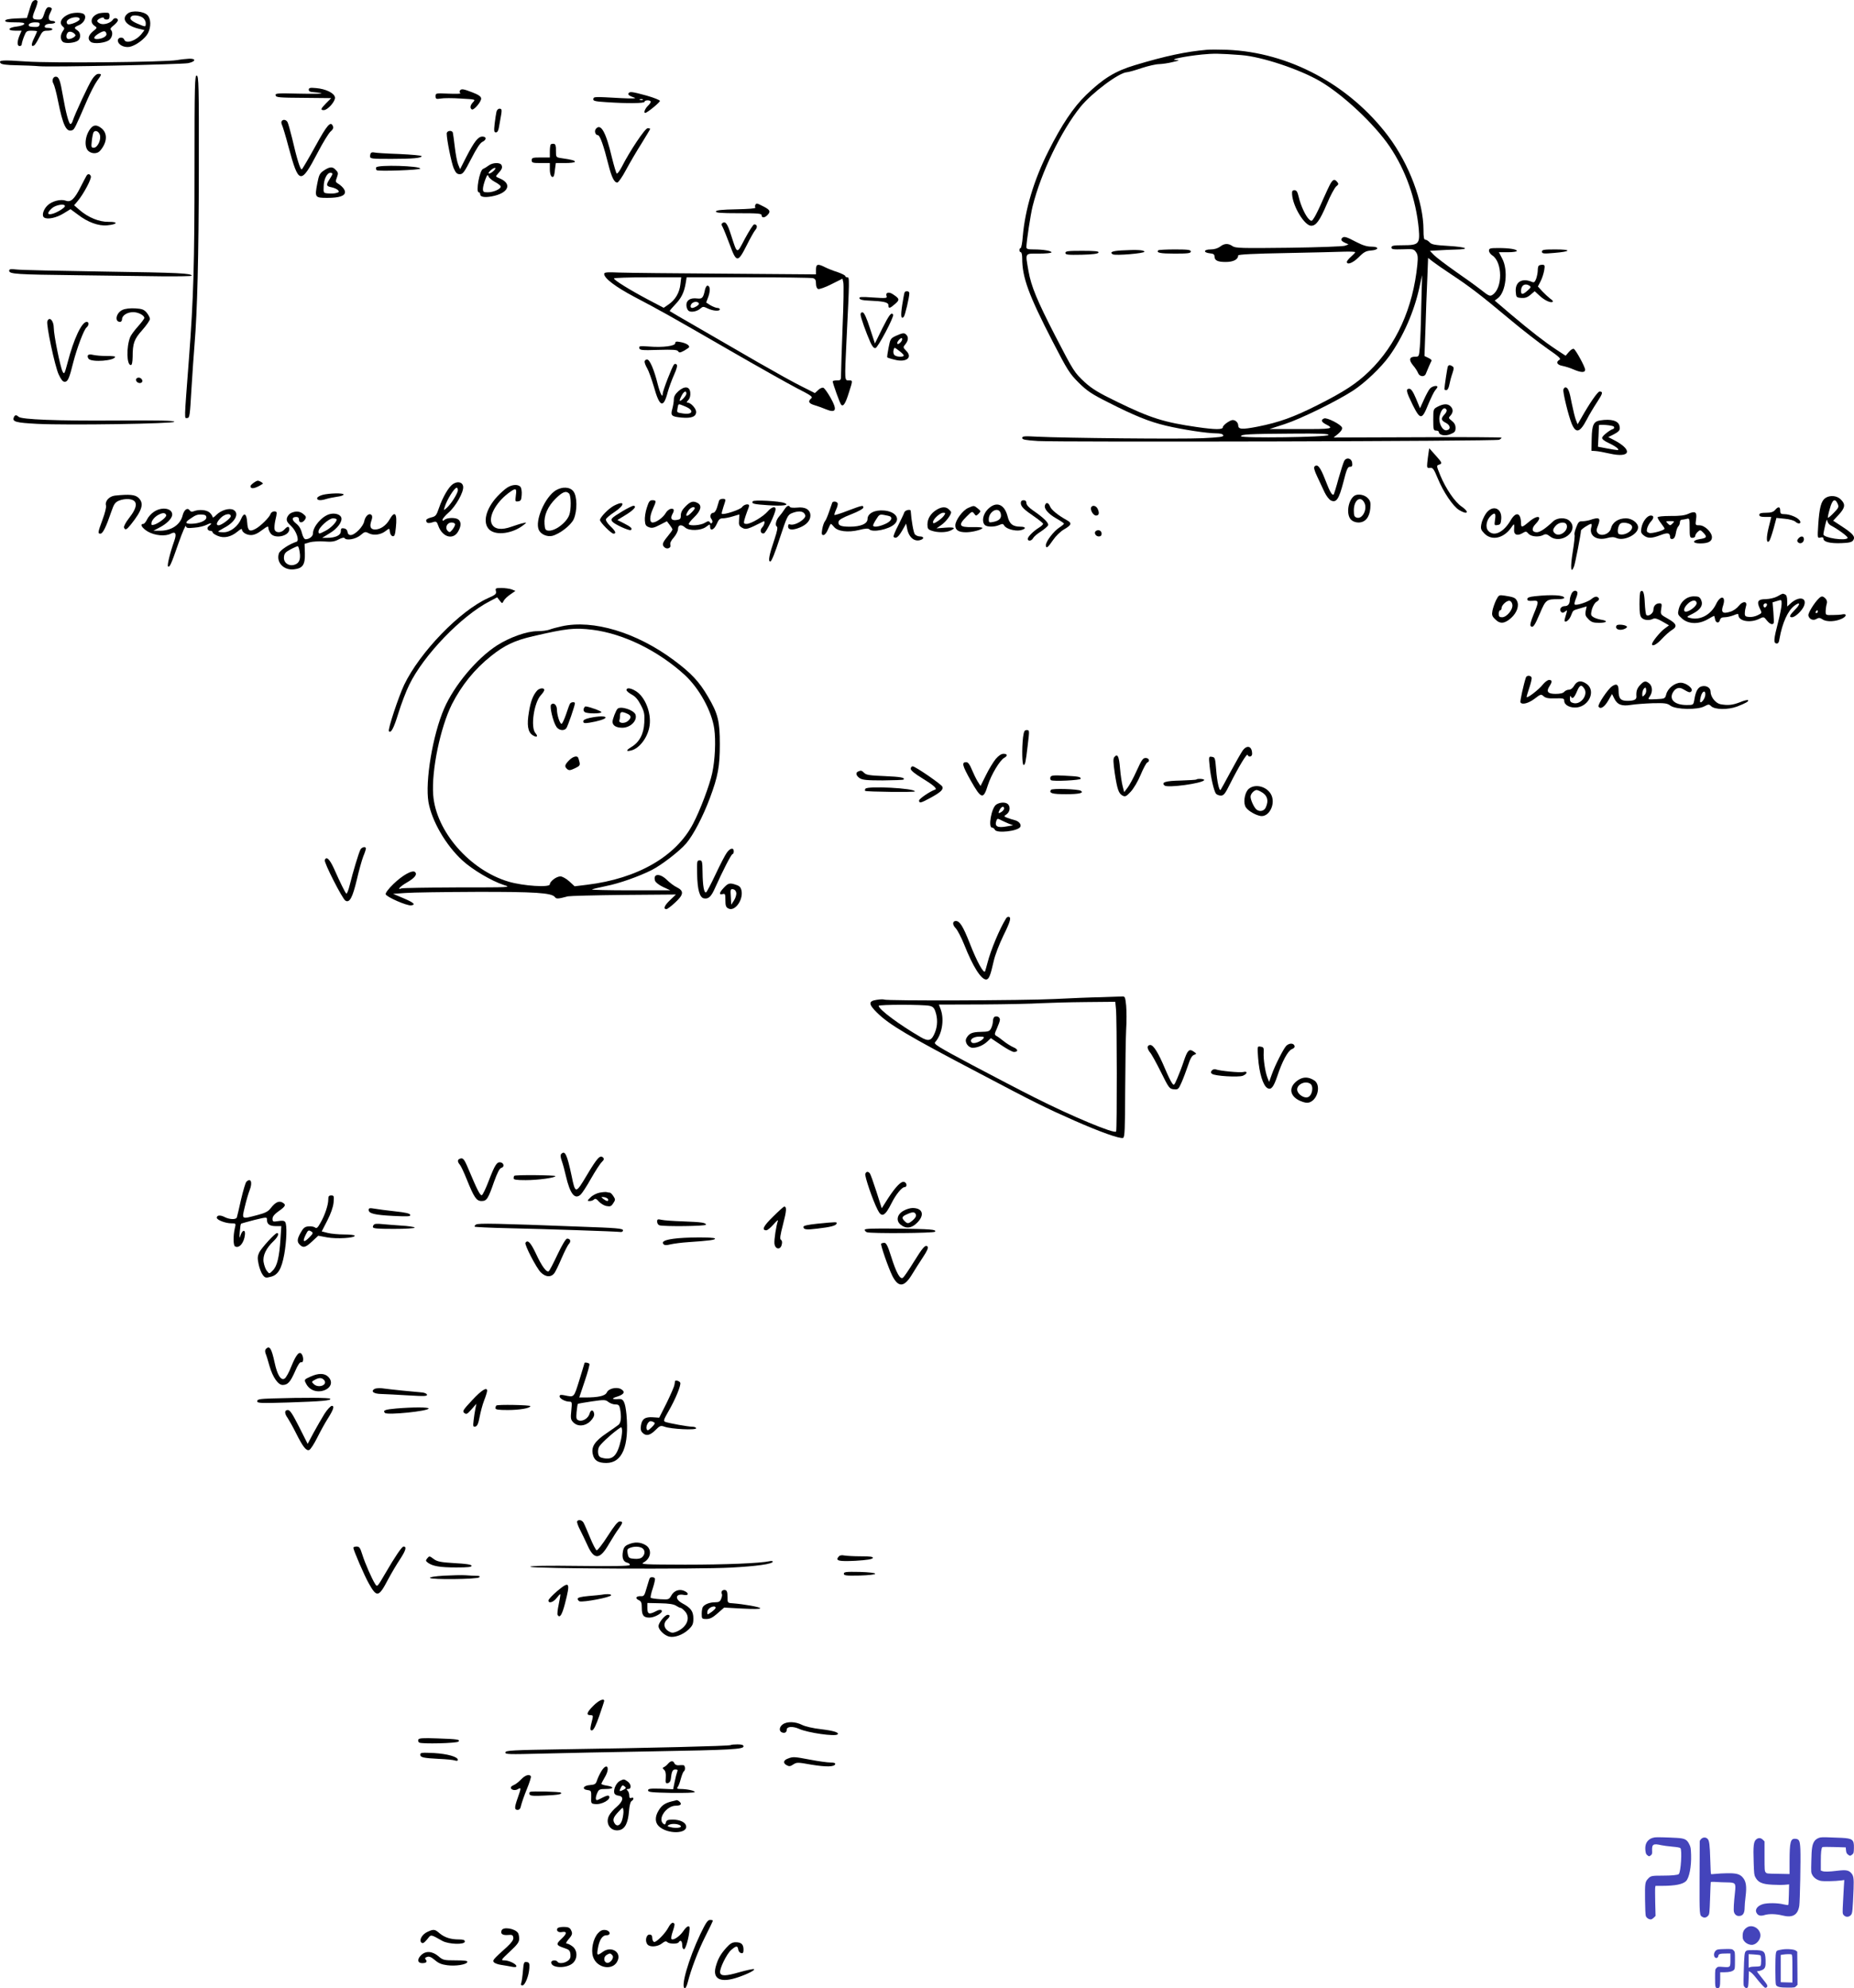 <svg xmlns="http://www.w3.org/2000/svg" version="1.0" width="1330.544pt" height="1427.032pt" viewBox="0 0 1330.544 1427.032" preserveAspectRatio="xMidYMid meet">
<g transform="translate(-17.407,1477.032) scale(0.1,-0.1)" fill="#000000" stroke="none">
<path d="M401 14747 c-5 -13 -15 -42 -21 -65 l-13 -41 -75 -3 c-49 -2 -77 -7 -80 -15 -3 -10 15 -13 68 -13 53 0 71 -3 68 -12 -3 -7 -26 -15 -53 -18 -64 -7 -73 -30 -11 -30 l45 0 -15 -35 c-18 -44 -18 -75 1 -75 8 0 15 5 15 12 0 7 7 32 16 55 16 40 19 43 55 43 22 0 39 -2 39 -5 0 -2 -10 -25 -22 -50 -21 -43 -21 -64 2 -50 5 3 22 29 35 56 23 45 28 49 60 49 19 0 35 5 35 10 0 6 -13 10 -30 10 -22 0 -28 4 -24 15 4 9 19 15 40 15 19 0 34 5 34 10 0 6 -9 10 -20 10 -29 0 -34 23 -15 59 14 29 14 32 0 38 -21 7 -30 -3 -45 -49 -9 -30 -17 -38 -35 -38 -52 0 -55 7 -30 68 13 31 21 60 18 64 -9 16 -34 7 -42 -15z m57 -154 c-3 -13 -13 -18 -37 -16 -18 0 -35 3 -38 6 -12 13 11 27 43 27 28 0 35 -3 32 -17z"/>
<path d="M1093 14675 c-51 -37 -18 -87 73 -110 l45 -11 -21 -27 c-39 -49 -111 -74 -124 -42 -8 23 -46 19 -46 -5 0 -30 43 -53 84 -46 45 9 111 58 132 98 23 45 22 105 -4 130 -28 28 -109 35 -139 13z m105 -31 c12 -8 22 -26 22 -40 0 -29 1 -29 -61 -3 -45 20 -59 36 -42 52 12 12 58 7 81 -9z"/>
<path d="M670 14669 c-55 -22 -76 -63 -45 -89 13 -11 13 -15 0 -33 -19 -27 -19 -61 0 -77 18 -15 88 -8 110 10 21 18 18 58 -5 72 -27 17 -25 23 11 38 35 15 56 55 38 76 -13 16 -72 17 -109 3z m76 -34 c5 -16 -76 -49 -88 -37 -6 6 -7 15 -3 22 16 26 85 37 91 15z m-31 -115 c6 -10 -26 -30 -49 -30 -19 0 -21 31 -4 48 11 11 41 2 53 -18z"/>
<path d="M880 14673 c-50 -18 -64 -62 -29 -87 22 -15 22 -15 -10 -41 -34 -29 -40 -55 -16 -75 21 -18 110 -8 135 15 21 19 26 55 10 71 -7 7 0 17 20 32 16 13 30 29 30 37 0 17 -26 20 -35 5 -15 -24 -64 -40 -90 -30 -15 6 -25 15 -23 22 5 14 48 31 48 18 0 -6 9 -10 20 -10 15 0 20 7 20 25 0 22 -4 25 -32 24 -18 0 -40 -3 -48 -6z m58 -146 c4 -18 -33 -37 -69 -37 -29 0 -23 18 14 40 36 22 50 21 55 -3z"/>
<path d="M8835 14413 c-148 -13 -296 -44 -515 -110 -141 -42 -228 -95 -351 -214 -92 -89 -176 -215 -271 -404 -104 -206 -167 -417 -184 -612 -3 -46 -11 -83 -15 -83 -5 0 -9 -7 -9 -15 0 -8 5 -15 10 -15 6 0 10 -20 10 -44 0 -137 46 -262 218 -596 107 -207 122 -231 187 -296 61 -60 92 -81 211 -141 189 -96 294 -139 416 -168 119 -28 295 -55 361 -55 29 0 47 -5 50 -14 4 -11 -24 -15 -150 -21 -159 -7 -989 1 -1185 11 -92 5 -108 4 -108 -9 0 -12 22 -16 113 -22 161 -9 3289 -2 3310 9 9 4 17 11 17 15 0 3 -271 5 -602 3 l-603 -2 33 27 c22 19 31 34 27 45 -9 23 -108 73 -128 65 -25 -10 -21 -25 12 -42 63 -32 46 -35 -181 -34 l-223 0 108 35 c114 37 367 161 489 239 88 57 204 168 263 250 99 139 178 319 215 490 l20 90 -6 -220 c-2 -121 -7 -253 -10 -292 -6 -73 -6 -73 -35 -73 -41 0 -46 -23 -14 -62 15 -17 31 -42 36 -55 10 -27 47 -31 56 -5 6 16 33 79 41 94 2 4 -9 13 -24 20 l-27 13 7 195 c3 107 9 266 13 352 l6 157 36 -28 c20 -15 78 -56 130 -90 130 -86 209 -146 411 -315 96 -81 222 -178 279 -218 83 -57 100 -73 87 -80 -28 -16 -18 -37 22 -44 20 -4 56 -15 80 -26 54 -23 82 -23 82 -1 0 19 -65 139 -81 149 -6 4 -22 -6 -35 -21 l-24 -28 -67 44 c-86 57 -180 130 -326 253 l-116 99 24 18 c57 45 74 201 30 283 l-24 46 64 0 c36 0 65 4 65 9 0 12 -53 21 -131 21 -61 0 -69 -2 -69 -19 0 -10 11 -26 24 -34 74 -49 75 -235 1 -283 -18 -12 -27 -8 -85 38 -36 28 -119 88 -186 134 -66 47 -134 98 -149 114 l-29 30 35 2 c19 1 43 2 54 3 11 1 53 3 93 4 113 2 84 18 -47 26 -99 6 -123 10 -137 26 -9 10 -23 19 -31 19 -10 0 -13 18 -13 70 0 200 -103 473 -253 673 -280 370 -712 602 -1157 620 -58 2 -123 2 -145 0z m246 -38 c147 -11 421 -102 569 -189 167 -99 387 -306 497 -467 116 -172 189 -379 209 -592 9 -107 0 -117 -113 -117 -69 0 -83 -3 -83 -16 0 -13 12 -15 80 -13 74 3 81 2 96 -20 13 -18 15 -36 10 -89 -31 -313 -151 -578 -347 -768 -92 -88 -175 -143 -371 -242 -171 -86 -273 -123 -429 -154 -114 -22 -139 -20 -139 11 0 11 -9 25 -20 31 -17 9 -28 7 -55 -10 -19 -12 -35 -28 -35 -36 0 -18 -54 -18 -185 1 -237 34 -335 65 -571 180 -137 66 -183 95 -234 141 -76 71 -80 77 -213 334 -132 257 -172 354 -192 465 -23 135 -29 125 75 125 50 0 90 4 90 9 0 11 -60 21 -127 21 -44 0 -53 3 -53 18 1 41 30 234 45 293 61 242 205 541 343 712 81 100 277 247 334 249 12 1 60 14 106 30 46 15 102 28 125 28 23 1 67 7 97 15 51 12 53 13 20 15 -47 3 72 27 190 39 83 8 122 8 281 -4z m627 -2727 c-6 -16 -628 -24 -628 -9 0 14 56 17 358 19 215 2 273 -1 270 -10z"/>
<path d="M9725 13457 c-8 -13 -33 -66 -56 -118 -22 -52 -50 -109 -61 -127 -19 -31 -21 -32 -39 -16 -25 23 -60 98 -74 159 -9 39 -16 50 -31 50 -15 0 -19 -6 -17 -32 7 -88 90 -223 137 -223 35 0 61 36 112 155 25 61 56 117 67 127 18 14 19 19 8 32 -18 22 -28 20 -46 -7z"/>
<path d="M9807 13063 c-13 -12 -7 -23 19 -35 l26 -12 -24 -9 c-13 -6 -195 -12 -405 -15 -341 -4 -384 -3 -404 12 -31 21 -58 20 -89 -4 -16 -12 -41 -20 -68 -20 -52 0 -54 -23 -4 -28 23 -2 32 -8 32 -21 0 -30 22 -41 80 -41 56 0 90 18 90 47 0 7 113 13 343 17 188 4 377 8 420 10 42 1 77 0 77 -4 0 -3 -13 -17 -30 -32 -16 -14 -30 -31 -30 -37 0 -25 44 -8 85 33 36 37 52 45 86 48 60 4 64 28 5 28 -33 0 -64 10 -112 35 -66 35 -85 41 -97 28z"/>
<path d="M8223 12973 c-67 -4 -88 -13 -63 -28 18 -11 231 7 227 19 -4 12 -52 15 -164 9z"/>
<path d="M8487 12974 c-17 -18 14 -24 119 -24 95 0 114 3 114 15 0 12 -19 15 -113 15 -63 0 -117 -3 -120 -6z"/>
<path d="M7820 12955 c0 -13 17 -15 117 -13 82 2 118 7 121 16 3 9 -25 12 -117 12 -102 0 -121 -2 -121 -15z"/>
<path d="M1445 14339 c-91 -15 -895 -23 -1083 -10 -174 12 -202 10 -183 -13 7 -8 46 -13 113 -14 57 -1 130 -4 163 -7 79 -8 1019 13 1069 22 54 11 60 33 9 32 -21 -1 -60 -5 -88 -10z"/>
<path d="M835 14201 c-25 -37 -124 -250 -139 -298 -4 -13 -11 -23 -16 -23 -12 0 -34 84 -55 205 -19 110 -28 135 -51 135 -20 0 -30 -29 -16 -51 6 -10 21 -64 32 -121 36 -179 60 -229 103 -212 15 5 22 20 107 217 23 53 55 115 71 137 34 47 35 50 9 50 -12 0 -30 -15 -45 -39z"/>
<path d="M1570 13568 c0 -692 -7 -939 -40 -1373 -35 -462 -34 -425 -12 -425 17 0 19 16 30 208 7 114 17 257 22 317 20 238 30 628 31 1265 1 600 -1 665 -15 668 -14 3 -16 -60 -16 -660z"/>
<path d="M2390 14126 c0 -11 10 -16 33 -17 17 -1 43 -4 57 -8 14 -4 -55 -5 -153 -3 -164 4 -179 3 -175 -12 3 -15 24 -17 201 -18 l198 -2 -36 -36 c-40 -41 -43 -50 -17 -50 28 0 84 64 80 91 -4 31 -65 61 -135 67 -44 4 -53 2 -53 -12z"/>
<path d="M3474 14119 c-3 -6 -2 -14 4 -18 7 -4 -31 -5 -83 -3 -93 4 -95 4 -95 -18 0 -20 4 -22 37 -17 20 4 85 4 144 0 107 -6 107 -6 88 -26 -21 -23 -24 -42 -9 -52 14 -9 70 57 67 79 -1 14 -20 27 -62 43 -67 26 -81 28 -91 12z"/>
<path d="M4685 14101 c-6 -11 5 -19 43 -32 17 -6 -20 -7 -98 -3 -198 11 -194 11 -198 -7 -2 -13 13 -17 95 -22 146 -10 273 -9 273 3 0 12 37 14 44 2 2 -4 -6 -18 -20 -31 -21 -21 -33 -51 -19 -51 13 0 105 75 105 86 0 6 -43 23 -95 38 -103 28 -121 31 -130 17z m102 -47 c-3 -3 -12 -4 -19 -1 -8 3 -5 6 6 6 11 1 17 -2 13 -5z"/>
<path d="M3737 13968 c-3 -13 -9 -51 -13 -85 -6 -54 -4 -63 9 -63 11 0 18 13 22 38 4 20 10 56 14 79 5 23 6 45 3 48 -12 12 -30 3 -35 -17z"/>
<path d="M2195 13900 c-3 -5 -2 -18 3 -27 5 -10 27 -81 47 -158 73 -270 87 -273 209 -40 37 72 79 139 92 151 16 13 23 26 18 37 -16 42 -41 14 -127 -143 -48 -87 -92 -162 -97 -165 -10 -6 -35 73 -70 225 -13 52 -27 103 -32 113 -10 19 -33 23 -43 7z"/>
<path d="M828 13853 c-43 -49 -53 -136 -20 -166 24 -22 65 -22 84 1 52 59 56 126 10 162 -31 25 -54 25 -74 3z m62 -48 c13 -34 -15 -95 -43 -95 -18 0 -19 5 -14 50 3 28 9 55 12 60 11 18 35 10 45 -15z"/>
<path d="M4451 13846 c-14 -16 -4 -46 14 -46 15 0 42 -78 75 -210 23 -91 42 -130 64 -130 8 0 37 42 64 93 27 50 77 136 111 189 33 54 61 100 61 103 0 3 -8 5 -18 5 -19 0 -130 -167 -186 -278 -15 -29 -31 -50 -36 -47 -4 3 -20 56 -35 117 -42 179 -79 246 -114 204z"/>
<path d="M3380 13812 c0 -45 34 -211 50 -249 15 -34 24 -43 44 -43 22 0 32 14 82 111 38 74 64 114 80 121 31 15 31 38 0 38 -31 0 -58 -35 -117 -149 l-43 -85 -14 34 c-8 19 -18 75 -24 125 -6 49 -12 96 -14 103 -6 20 -44 15 -44 -6z"/>
<path d="M4127 13734 c-4 -4 -7 -27 -7 -51 l0 -43 -65 0 c-58 0 -65 -2 -65 -20 0 -18 7 -20 65 -20 l65 0 0 -44 c0 -41 13 -66 27 -52 3 3 8 25 10 51 l6 45 68 0 c38 0 69 4 69 9 0 9 -19 15 -96 26 -40 6 -40 6 -40 53 1 34 -3 47 -14 50 -9 1 -19 0 -23 -4z"/>
<path d="M2837 13673 c-4 -3 -7 -15 -7 -25 0 -17 11 -18 154 -18 154 0 216 6 216 20 0 4 -73 11 -162 15 -90 3 -170 8 -179 11 -8 2 -18 1 -22 -3z"/>
<path d="M3679 13581 c-13 -10 -30 -20 -38 -23 -25 -8 -54 -168 -31 -168 6 0 10 -6 10 -14 0 -19 31 -25 84 -15 119 22 149 90 56 129 -31 13 -31 13 -12 34 28 31 33 42 26 60 -8 22 -65 21 -95 -3z m32 -42 c-13 -11 -27 -17 -30 -13 -3 3 5 14 18 25 13 11 27 17 30 13 3 -3 -5 -14 -18 -25z m14 -74 c21 -11 40 -25 42 -32 6 -17 -50 -43 -92 -43 -31 0 -35 3 -35 25 0 13 8 43 17 67 13 34 18 38 23 22 4 -10 24 -28 45 -39z"/>
<path d="M2874 13569 c-3 -6 -2 -15 3 -20 10 -10 313 1 313 11 0 20 -303 29 -316 9z"/>
<path d="M2499 13547 c-30 -20 -36 -31 -48 -94 -19 -100 -17 -103 73 -103 84 0 126 14 126 42 0 18 -22 44 -54 63 -14 9 -15 14 -4 42 10 28 10 35 -7 52 -23 27 -44 26 -86 -2z m61 -24 c0 -5 -9 -21 -20 -38 -28 -42 -25 -52 14 -59 19 -4 39 -13 46 -21 10 -11 7 -15 -13 -20 -13 -4 -39 -5 -58 -3 -34 3 -34 3 -32 51 1 51 24 97 48 97 8 0 15 -3 15 -7z"/>
<path d="M795 13509 c-4 -6 -22 -41 -41 -78 -45 -90 -72 -115 -108 -101 -36 13 -100 -3 -132 -35 -30 -30 -42 -74 -23 -86 24 -16 89 -2 140 30 l49 30 53 -39 c71 -55 149 -83 210 -77 75 7 83 26 11 25 -69 -1 -146 31 -209 85 l-39 34 27 32 c41 49 100 160 93 176 -6 18 -22 20 -31 4z m-155 -218 c0 -12 -58 -48 -92 -56 -36 -9 -37 8 -2 40 27 25 94 36 94 16z"/>
<path d="M5595 13300 c-3 -5 -3 -14 0 -20 4 -6 -47 -10 -136 -12 -103 -2 -144 -6 -147 -15 -3 -10 34 -13 162 -13 141 0 166 -2 166 -15 0 -21 24 -19 44 4 22 24 16 36 -34 61 -45 23 -47 23 -55 10z"/>
<path d="M5361 13171 c-11 -7 -11 -13 0 -32 7 -13 29 -69 50 -124 48 -131 58 -132 121 -7 26 52 54 102 63 112 17 19 13 40 -8 40 -7 0 -36 -46 -66 -101 -61 -116 -54 -118 -101 26 -25 79 -39 98 -59 86z"/>
<path d="M11240 12964 c0 -14 11 -16 88 -9 122 10 128 25 9 25 -83 0 -97 -2 -97 -16z"/>
<path d="M6030 12835 l0 -34 -652 5 c-359 2 -701 6 -760 8 -89 4 -108 2 -108 -10 0 -31 82 -93 216 -164 183 -96 251 -134 684 -384 201 -116 418 -238 483 -272 102 -52 116 -62 103 -73 -26 -22 -18 -37 27 -50 23 -7 57 -19 75 -27 76 -32 87 -8 37 81 -21 37 -44 69 -52 72 -8 3 -25 -4 -37 -16 l-24 -22 -93 47 c-52 25 -195 105 -319 176 -124 72 -315 182 -425 246 -110 63 -202 117 -204 119 -3 2 14 22 37 46 45 46 66 88 77 155 l7 42 441 0 c243 0 452 -3 465 -6 17 -5 22 -14 22 -39 0 -20 6 -35 15 -39 9 -3 52 12 95 34 l80 40 6 -26 c4 -15 2 -158 -5 -318 -6 -160 -11 -312 -11 -338 0 -47 -1 -48 -30 -48 -16 0 -30 -3 -30 -7 0 -14 52 -159 61 -168 15 -15 31 9 55 87 29 90 29 88 -1 88 -30 0 -30 -6 -16 287 22 445 22 453 6 453 -8 0 -15 4 -15 9 0 5 -24 17 -52 27 -29 9 -70 25 -90 35 -55 28 -68 25 -68 -16z m-973 -106 c-7 -61 -37 -111 -85 -144 l-35 -24 -116 61 c-128 68 -241 138 -241 150 0 4 109 8 241 8 l242 0 -6 -51z"/>
<path d="M11217 12863 c-4 -3 -7 -18 -7 -33 0 -15 -5 -41 -11 -59 -9 -24 -15 -30 -28 -25 -73 32 -124 2 -119 -69 3 -40 4 -42 39 -45 27 -2 44 3 66 22 l31 26 37 -34 c36 -33 81 -53 93 -41 3 3 -5 13 -19 22 -13 10 -38 33 -56 52 l-32 35 19 37 c11 20 22 56 26 78 6 36 4 41 -13 41 -11 0 -23 -3 -26 -7z m-67 -143 c13 -9 11 -14 -13 -35 -35 -31 -47 -32 -47 -2 0 40 29 57 60 37z"/>
<path d="M240 12827 c0 -24 55 -27 485 -32 220 -3 496 -6 613 -8 116 -1 212 1 212 4 0 18 -90 22 -625 30 -319 5 -604 11 -632 15 -43 5 -53 3 -53 -9z"/>
<path d="M5234 12693 c-13 -62 -20 -69 -57 -65 -48 6 -77 -12 -77 -47 0 -16 7 -34 15 -41 17 -14 62 -6 87 17 16 14 21 14 52 -1 38 -18 86 -21 86 -6 0 6 -8 10 -17 10 -10 0 -32 9 -50 19 l-31 20 16 43 c15 44 12 78 -7 78 -6 0 -13 -12 -17 -27z m-44 -104 c0 -9 -33 -29 -49 -29 -17 0 -13 28 6 38 18 11 43 5 43 -9z"/>
<path d="M6666 12672 c-2 -4 -10 -44 -17 -90 -12 -79 -9 -106 11 -86 9 9 40 140 40 170 0 15 -25 20 -34 6z"/>
<path d="M6537 12664 c-3 -3 -3 -13 0 -21 5 -13 -7 -14 -97 -8 -84 6 -102 5 -98 -6 3 -9 24 -15 64 -16 112 -5 144 -12 144 -34 0 -25 9 -24 47 9 34 29 33 38 -7 65 -25 18 -42 21 -53 11z"/>
<path d="M1053 12546 c-46 -21 -59 -86 -17 -86 8 0 14 9 14 19 0 27 37 51 80 51 36 0 80 -23 80 -42 0 -5 -21 -33 -46 -61 -26 -29 -51 -63 -56 -77 -28 -72 -25 -200 5 -200 8 0 12 19 13 58 0 99 11 128 69 193 30 34 55 70 55 80 0 10 -11 30 -23 45 -20 23 -33 28 -83 31 -37 2 -71 -2 -91 -11z"/>
<path d="M6350 12513 c0 -19 39 -129 71 -201 14 -30 25 -42 36 -40 18 3 135 226 127 240 -13 20 -28 0 -78 -99 l-53 -108 -36 110 c-23 72 -41 111 -51 113 -10 2 -16 -3 -16 -15z"/>
<path d="M514 12465 c-10 -24 54 -324 81 -382 17 -37 30 -53 43 -53 23 0 33 23 62 140 27 104 76 234 95 250 19 16 19 40 1 40 -35 0 -93 -122 -137 -293 -22 -82 -24 -86 -36 -63 -16 31 -63 262 -63 313 0 52 -32 85 -46 48z"/>
<path d="M6604 12360 c-38 -18 -41 -22 -53 -85 -7 -36 -12 -68 -9 -70 2 -2 25 -10 51 -16 84 -23 134 15 84 64 -23 24 -23 25 -5 47 21 26 23 51 6 68 -15 15 -24 14 -74 -8z m32 -48 c-23 -23 -33 -6 -10 19 12 13 20 16 22 9 3 -7 -3 -19 -12 -28z m24 -93 c0 -14 -56 -11 -68 4 -6 7 -9 23 -5 35 5 21 5 21 39 -5 19 -14 34 -29 34 -34z"/>
<path d="M5020 12307 c0 -20 -87 -32 -187 -24 -66 5 -74 4 -71 -11 3 -15 18 -17 137 -13 105 3 135 1 142 -10 7 -12 14 -11 44 5 19 11 35 22 35 26 0 14 -25 28 -62 35 -31 6 -38 4 -38 -8z"/>
<path d="M805 12220 c-4 -6 -1 -17 5 -25 23 -27 190 -14 190 15 0 3 -28 6 -62 5 -35 0 -77 4 -95 8 -20 5 -33 4 -38 -3z"/>
<path d="M4800 12174 c0 -9 9 -31 19 -48 10 -17 31 -75 47 -129 42 -150 69 -161 100 -41 9 32 29 87 45 123 20 44 26 68 19 75 -6 6 -13 6 -19 0 -13 -14 -81 -189 -81 -210 0 -34 -18 0 -35 66 -27 109 -58 180 -77 180 -10 0 -18 -7 -18 -16z"/>
<path d="M10565 12141 c-4 -8 -23 -133 -25 -163 0 -5 6 -8 14 -8 8 0 17 15 21 37 4 21 13 57 22 82 12 36 12 45 1 52 -17 11 -26 11 -33 0z"/>
<path d="M1150 12045 c0 -18 24 -30 39 -21 16 10 1 36 -20 36 -10 0 -19 -7 -19 -15z"/>
<path d="M10437 11982 c-9 -9 -28 -45 -44 -80 l-28 -62 -29 70 c-21 50 -35 70 -48 70 -27 0 -22 -21 24 -115 55 -110 67 -110 112 3 19 45 41 91 50 101 9 10 16 21 16 24 0 14 -37 6 -53 -11z"/>
<path d="M5042 11962 c-22 -20 -32 -38 -32 -58 0 -16 -5 -46 -11 -68 -14 -49 -6 -56 68 -63 70 -6 103 7 103 41 0 24 -38 66 -60 66 -10 0 -9 5 4 19 11 12 16 31 14 53 -4 46 -41 50 -86 10z m58 -17 c0 -15 -40 -58 -48 -51 -2 2 4 18 13 35 16 33 35 41 35 16z m-11 -91 c70 -28 59 -63 -16 -51 -44 7 -42 6 -36 40 6 32 3 31 52 11z"/>
<path d="M11394 11975 c-6 -16 36 -189 60 -247 30 -70 58 -63 106 28 19 37 54 95 77 130 40 61 43 74 16 74 -13 0 -73 -87 -128 -185 l-29 -50 -12 30 c-7 17 -20 71 -30 120 -16 88 -27 115 -46 115 -5 0 -11 -7 -14 -15z"/>
<path d="M10493 11852 c-32 -17 -33 -17 -33 -94 0 -71 2 -78 20 -78 11 0 20 -5 20 -10 0 -23 46 -32 83 -16 31 12 37 20 37 45 0 20 -8 36 -26 50 -25 20 -26 22 -10 39 20 23 20 46 0 66 -20 20 -50 19 -91 -2z m62 -23 c4 -6 -2 -21 -14 -33 -28 -30 -26 -43 10 -61 34 -18 36 -48 4 -53 -30 -4 -59 55 -50 99 11 51 35 74 50 48z"/>
<path d="M273 11774 c-12 -31 16 -38 170 -46 222 -11 982 1 982 15 0 9 -107 11 -420 9 -417 -3 -678 7 -698 27 -15 15 -27 14 -34 -5z"/>
<path d="M11659 11753 c-48 -7 -60 -32 -62 -129 l-2 -89 30 -2 c17 -1 61 -9 100 -18 154 -35 170 27 26 100 l-35 18 36 18 c44 23 52 33 44 64 -9 36 -60 50 -137 38z m97 -45 c4 -6 2 -14 -4 -16 -26 -8 -77 -49 -80 -63 -2 -10 15 -24 48 -39 52 -24 83 -50 61 -50 -6 0 -40 5 -75 12 l-64 12 4 76 c2 41 3 76 3 78 2 8 101 0 107 -10z"/>
<path d="M10426 11519 c-3 -19 -7 -51 -9 -72 -3 -34 -1 -37 20 -35 20 3 27 -7 56 -77 39 -95 108 -198 152 -225 62 -38 78 -16 18 25 -47 31 -113 128 -152 222 -28 69 -29 72 -10 78 26 9 24 13 -26 69 l-44 49 -5 -34z"/>
<path d="M9821 11462 c-6 -11 -24 -68 -41 -127 -16 -60 -32 -110 -34 -113 -11 -11 -27 15 -61 104 -36 93 -56 117 -77 96 -7 -7 -1 -30 20 -74 16 -34 40 -85 52 -111 13 -27 33 -53 46 -59 39 -18 57 10 89 132 23 92 31 110 47 110 15 0 19 6 16 28 -4 34 -41 43 -57 14z"/>
<path d="M1989 11301 c-18 -14 -21 -23 -13 -31 10 -10 43 1 84 28 6 4 -23 22 -36 22 -7 0 -22 -9 -35 -19z"/>
<path d="M3423 11295 c-30 -21 -72 -94 -98 -169 -19 -56 -24 -62 -58 -70 -26 -7 -37 -15 -34 -25 3 -17 18 -19 53 -7 18 5 24 1 33 -26 30 -86 111 -107 146 -37 19 36 19 63 -1 80 -19 16 -79 15 -99 -1 -12 -10 -15 -10 -15 0 0 7 19 30 43 51 52 45 110 148 105 187 -4 33 -41 41 -75 17z m37 -43 c0 -22 -49 -100 -80 -127 -23 -20 -23 -20 -15 5 16 53 70 140 87 140 4 0 8 -8 8 -18z m-20 -246 c0 -8 -9 -24 -19 -37 -18 -21 -21 -22 -34 -9 -22 22 -5 60 28 60 15 0 25 -6 25 -14z"/>
<path d="M3815 11271 c-16 -10 -49 -39 -73 -65 -83 -90 -106 -190 -56 -237 49 -46 171 -28 249 36 20 16 20 16 -5 11 -14 -2 -52 -15 -85 -26 -72 -26 -122 -19 -141 19 -26 51 27 151 115 219 57 43 65 42 57 -14 -5 -43 -5 -45 17 -42 18 2 23 10 25 46 2 24 -2 50 -9 58 -16 19 -58 18 -94 -5z"/>
<path d="M4163 11251 c-78 -48 -152 -219 -122 -284 14 -32 59 -51 96 -43 54 14 133 75 154 119 27 60 26 165 -2 201 -25 32 -79 35 -126 7z m95 -23 c15 -15 16 -117 1 -155 -21 -56 -105 -118 -152 -111 -18 2 -23 11 -25 47 -5 63 23 126 80 183 49 48 74 58 96 36z"/>
<path d="M2488 11218 c-21 -6 -38 -16 -38 -24 0 -16 25 -18 66 -5 16 5 50 12 77 16 26 3 47 10 47 16 0 12 -104 10 -152 -3z"/>
<path d="M998 11213 c-41 -5 -73 -41 -63 -72 3 -10 -8 -55 -25 -100 -35 -95 -35 -101 -15 -101 17 0 41 49 78 158 19 55 27 67 55 79 19 8 50 13 69 11 68 -6 69 -53 2 -138 -22 -28 -38 -58 -35 -66 8 -21 18 -17 48 20 84 105 98 154 55 194 -24 22 -64 26 -169 15z"/>
<path d="M9894 11212 c-46 -32 -61 -135 -24 -172 12 -12 33 -20 53 -20 48 0 79 36 85 100 4 43 1 55 -18 75 -23 25 -72 33 -96 17z m72 -51 c23 -46 -15 -119 -55 -106 -17 5 -21 14 -21 52 0 75 49 109 76 54z"/>
<path d="M13273 11195 c-29 -21 -42 -69 -50 -189 -6 -98 -6 -99 15 -94 15 4 22 2 22 -8 0 -23 48 -35 128 -32 58 2 77 7 86 21 16 25 0 45 -77 96 l-67 44 40 43 c46 50 50 75 15 109 -28 29 -79 33 -112 10z m89 -40 c10 -23 8 -29 -27 -65 -21 -22 -40 -38 -43 -36 -2 2 4 32 14 65 18 66 37 78 56 36z m-49 -156 c55 -29 126 -82 121 -90 -14 -23 -174 1 -174 26 0 8 6 37 13 67 8 34 13 45 15 30 2 -12 13 -27 25 -33z"/>
<path d="M5335 11178 c-2 -7 -9 -30 -15 -50 -6 -21 -18 -38 -26 -38 -20 0 -29 -27 -14 -45 6 -8 9 -19 5 -26 -6 -8 -10 -7 -16 2 -7 11 -13 11 -38 -4 -29 -17 -101 -23 -114 -10 -4 3 13 26 38 50 49 47 59 85 26 103 -32 17 -51 12 -87 -24 -23 -23 -34 -43 -34 -64 0 -26 -4 -30 -31 -34 -35 -5 -46 10 -30 41 17 30 13 43 -11 39 -12 -2 -29 -16 -37 -31 -18 -31 -67 -67 -93 -67 -24 0 -23 43 2 99 25 55 25 61 -4 61 -19 0 -26 -9 -40 -54 -10 -30 -16 -71 -14 -92 2 -32 8 -40 30 -48 21 -8 37 -4 77 17 l51 26 20 -26 c11 -14 20 -29 20 -33 0 -5 -16 -27 -35 -50 -38 -46 -42 -61 -21 -79 19 -16 48 -3 41 19 -4 12 5 31 25 53 17 20 30 46 30 61 0 30 24 35 51 10 28 -25 112 -23 149 4 30 22 30 22 30 2 0 -35 30 -22 48 20 14 32 22 40 43 40 14 0 47 6 72 14 l47 14 -2 -41 c-3 -35 1 -43 23 -55 26 -15 40 -11 152 46 14 7 7 -27 -9 -43 -19 -19 -11 -48 12 -43 16 3 84 144 84 174 0 24 -30 15 -57 -17 -31 -36 -119 -89 -151 -89 -19 0 -22 4 -16 28 4 15 13 42 20 61 8 18 14 37 14 42 0 17 -38 9 -51 -11 -13 -18 -134 -58 -145 -47 -2 2 3 23 11 47 8 23 15 46 15 51 0 14 -40 11 -45 -3z m-175 -56 c0 -5 -13 -21 -30 -37 -33 -31 -42 -17 -14 23 15 21 44 31 44 14z"/>
<path d="M5576 11172 c-10 -17 6 -21 112 -28 104 -7 157 0 116 16 -36 14 -221 24 -228 12z"/>
<path d="M7500 11160 c0 -25 22 -47 99 -99 33 -23 61 -46 61 -50 0 -5 -12 -17 -27 -26 -42 -26 -83 -67 -83 -82 0 -20 28 -16 39 6 6 10 31 32 56 47 24 16 47 36 51 44 6 17 -33 55 -109 107 -30 21 -47 40 -47 53 0 13 -7 20 -20 20 -13 0 -20 -7 -20 -20z"/>
<path d="M6147 11163 c-2 -5 -12 -33 -22 -63 -10 -30 -23 -62 -30 -70 -7 -8 -16 -34 -20 -57 -6 -36 -4 -43 9 -43 9 0 23 17 32 40 9 22 18 40 21 40 3 0 12 -9 22 -21 26 -33 101 -42 179 -23 47 12 67 13 75 5 24 -24 138 -1 179 36 46 41 8 92 -73 99 -67 6 -119 -20 -119 -61 0 -34 -49 -55 -127 -55 -66 0 -86 9 -81 36 2 13 29 29 91 53 49 19 87 40 87 48 0 19 -7 17 -111 -22 -50 -20 -94 -33 -96 -31 -3 2 3 20 12 40 9 19 14 40 10 45 -7 13 -32 15 -38 4z m415 -99 c20 -13 4 -37 -34 -54 -46 -21 -88 -26 -88 -11 0 5 10 26 23 45 20 33 25 36 57 30 19 -3 38 -8 42 -10z"/>
<path d="M4579 11140 c-38 -20 -99 -83 -99 -102 0 -17 81 -98 97 -98 22 0 15 18 -23 54 -22 22 -34 41 -31 50 3 8 31 32 62 52 78 52 74 86 -6 44z"/>
<path d="M7674 11145 c-10 -25 23 -63 81 -96 30 -17 55 -34 55 -37 -1 -4 -15 -16 -32 -27 -40 -25 -98 -100 -98 -127 0 -29 14 -19 52 37 19 28 52 60 77 75 56 32 60 46 21 67 -63 35 -111 74 -120 98 -11 28 -28 33 -36 10z"/>
<path d="M7264 11116 c-36 -36 -46 -90 -22 -114 15 -15 70 -15 103 0 23 10 28 10 36 -4 13 -23 74 -41 115 -34 43 9 44 26 2 26 -56 0 -80 20 -93 75 -23 88 -82 110 -141 51z m92 -32 c8 -32 -9 -51 -54 -60 -29 -6 -32 -4 -32 18 0 60 73 96 86 42z"/>
<path d="M4641 11101 c-82 -50 -87 -56 -72 -75 17 -20 121 -67 132 -60 15 9 1 23 -49 48 l-47 24 62 38 c58 36 81 64 51 64 -7 -1 -42 -18 -77 -39z"/>
<path d="M5803 11113 c-10 -16 -26 -37 -36 -48 -23 -25 -33 -65 -18 -74 8 -5 3 -32 -17 -92 -38 -112 -47 -159 -30 -159 9 0 34 62 68 167 52 157 57 167 87 180 45 18 80 16 92 -6 8 -14 5 -23 -12 -39 -28 -26 -72 -43 -92 -36 -10 4 -15 0 -15 -15 0 -25 33 -28 84 -7 49 20 76 51 76 86 0 42 -37 64 -95 57 -25 -2 -48 -1 -51 4 -9 16 -23 10 -41 -18z"/>
<path d="M7123 11125 c-40 -17 -93 -89 -93 -126 0 -34 24 -49 77 -49 44 0 110 17 118 30 3 5 -28 8 -72 7 -96 -2 -105 13 -43 75 39 39 41 40 55 22 13 -18 14 -18 32 -1 17 18 17 19 -6 38 -27 22 -27 22 -68 4z"/>
<path d="M8006 11131 c-11 -18 13 -61 34 -61 22 0 26 20 10 51 -11 20 -35 25 -44 10z"/>
<path d="M6895 11111 c-41 -25 -65 -63 -65 -105 0 -29 4 -36 31 -45 41 -14 101 -14 134 1 42 19 29 26 -37 21 l-63 -5 37 26 c31 22 68 71 68 90 0 2 -7 12 -16 20 -21 21 -52 20 -89 -3z m54 -41 c-8 -12 -29 -30 -46 -41 -26 -17 -33 -18 -33 -6 0 21 50 67 73 67 17 0 18 -2 6 -20z"/>
<path d="M12913 11110 c-13 -15 -30 -20 -65 -20 -36 0 -48 -4 -48 -15 0 -11 11 -15 43 -15 l43 0 -19 -76 c-18 -74 -17 -118 4 -97 5 5 19 45 31 88 l21 78 59 -6 c35 -3 67 -12 78 -22 23 -21 47 -11 28 12 -18 22 -71 43 -108 43 -25 0 -30 4 -30 25 0 30 -14 32 -37 5z"/>
<path d="M1279 11097 c-19 -12 -41 -37 -49 -54 -8 -18 -21 -33 -27 -33 -28 0 -10 -30 32 -55 50 -29 126 -36 165 -15 34 18 43 0 25 -51 -31 -87 -53 -179 -45 -184 12 -8 21 11 76 169 27 77 51 131 52 121 3 -15 12 -17 61 -12 32 2 72 12 89 21 34 17 43 12 15 -9 -18 -13 -10 -35 13 -35 8 0 14 -5 14 -11 0 -5 17 -17 37 -25 45 -19 95 -8 143 32 16 14 30 21 30 16 0 -21 32 -42 65 -42 23 0 48 11 79 35 38 28 46 32 46 17 0 -10 7 -28 16 -40 29 -42 134 -20 134 29 0 24 -12 24 -35 -1 -23 -26 -62 -26 -70 -1 -3 10 -1 38 4 62 6 24 11 50 11 57 0 19 -38 14 -44 -6 -8 -25 -74 -90 -109 -108 -43 -23 -55 -13 -59 47 -4 63 -22 75 -43 26 -22 -54 -78 -97 -125 -97 -22 0 -40 2 -40 5 0 2 19 14 41 26 81 41 114 105 68 130 -29 15 -88 -2 -123 -37 -14 -15 -26 -22 -26 -15 0 6 -9 20 -20 31 -21 21 -76 26 -115 11 -14 -6 -24 -3 -31 8 -15 20 -39 2 -49 -37 -16 -68 -82 -112 -165 -111 l-45 0 40 21 c56 28 95 68 95 95 0 46 -75 58 -131 20z m88 -24 c5 -13 -51 -57 -85 -68 -21 -6 -23 -4 -20 16 2 13 18 34 37 47 36 23 61 26 68 5z m288 -17 c0 -23 -51 -44 -107 -45 -45 -1 -48 10 -10 35 41 29 54 33 87 31 22 -1 30 -7 30 -21z m175 9 c0 -15 -66 -65 -87 -65 -21 0 -15 22 14 52 29 30 73 38 73 13z"/>
<path d="M10837 11083 c-14 -21 -29 -55 -32 -75 -6 -33 -3 -41 23 -68 54 -54 141 -32 194 47 19 29 21 26 18 -20 -2 -35 23 -45 59 -24 26 15 28 15 44 -3 19 -22 75 -27 108 -9 15 8 25 6 46 -10 80 -63 213 39 143 109 -28 28 -89 27 -120 -2 -55 -52 -94 -78 -117 -78 -35 0 -40 27 -9 59 55 57 17 71 -47 16 -48 -41 -57 -43 -57 -12 -1 78 -36 89 -75 22 -51 -87 -120 -119 -160 -75 -23 25 -14 78 18 108 30 28 38 19 30 -30 -5 -38 -5 -40 18 -36 20 2 24 9 27 44 6 80 -65 104 -111 37z m580 -79 c16 -41 -49 -91 -83 -63 -19 16 -18 31 6 57 24 26 68 29 77 6z"/>
<path d="M6664 11093 c-3 -10 -23 -52 -44 -94 -22 -42 -37 -79 -33 -82 16 -16 33 -3 61 44 l29 51 7 -35 c12 -65 54 -99 100 -81 24 9 19 24 -8 24 -13 0 -29 7 -36 15 -10 11 -26 104 -30 168 0 15 -41 6 -46 -10z"/>
<path d="M2262 11088 c-12 -6 -25 -22 -29 -36 -4 -19 2 -31 30 -57 37 -34 62 -105 39 -113 -53 -17 -118 -61 -126 -83 -22 -64 34 -124 108 -115 63 7 80 33 78 114 l-2 69 37 11 c21 6 67 8 103 6 52 -4 72 -2 103 14 20 11 40 16 43 11 12 -21 80 -9 114 19 32 27 35 28 62 14 35 -17 86 -10 121 18 26 20 26 20 29 -7 2 -16 10 -29 20 -31 13 -3 18 9 23 62 11 102 -7 125 -45 58 -25 -44 -66 -72 -104 -72 -33 0 -41 20 -27 62 8 22 8 35 1 42 -17 17 -44 -7 -52 -45 -7 -38 -67 -99 -97 -99 -13 0 -21 8 -23 23 -2 14 -11 23 -25 25 -19 3 -23 -1 -23 -21 0 -29 -39 -47 -99 -47 l-35 0 54 33 c56 33 94 85 83 114 -9 23 -48 33 -84 23 -56 -16 -119 -90 -119 -139 0 -21 -27 -41 -53 -41 -9 0 -19 17 -26 44 -7 30 -21 53 -42 69 -33 26 -32 47 2 47 13 0 19 -7 19 -21 0 -25 28 -23 44 4 9 15 7 22 -13 38 -26 21 -54 23 -89 7z m328 -47 c0 -18 -44 -63 -81 -81 -46 -24 -49 -24 -49 -4 0 27 74 94 104 94 14 0 26 -4 26 -9z m-265 -235 c8 -53 -5 -81 -41 -90 -40 -11 -76 17 -72 56 2 26 11 36 47 55 24 13 48 23 52 23 4 0 11 -20 14 -44z"/>
<path d="M12289 11082 c-23 -11 -63 -16 -126 -15 -55 0 -93 -4 -93 -10 0 -6 11 -25 25 -43 14 -18 25 -35 25 -38 0 -12 -90 -37 -110 -31 -18 6 -20 12 -15 33 4 15 15 36 26 48 24 26 24 44 0 44 -26 0 -59 -43 -67 -88 -6 -29 -3 -39 16 -54 29 -23 57 -23 122 2 53 20 67 16 68 -18 0 -8 8 -12 17 -10 12 2 20 16 24 41 3 21 11 43 18 50 6 6 11 19 11 29 0 10 6 18 13 18 6 0 22 3 35 6 21 6 22 4 22 -65 0 -64 2 -71 20 -71 11 0 20 6 20 13 0 8 8 21 18 30 17 16 20 15 42 -8 27 -29 23 -36 -27 -44 -56 -9 -55 -31 2 -31 58 0 85 14 85 44 0 36 -52 86 -89 86 -30 0 -31 0 -25 43 8 53 -6 62 -57 39z m-112 -69 c-16 -16 -18 -16 -34 0 -16 16 -15 17 17 17 32 0 33 -1 17 -17z"/>
<path d="M11585 11038 c-16 -5 -42 -9 -56 -9 -22 1 -29 -6 -43 -44 -10 -24 -15 -49 -12 -53 3 -5 -3 -61 -13 -123 -18 -110 -14 -163 9 -105 9 24 50 235 50 258 0 9 59 48 73 48 5 0 5 -9 2 -21 -20 -61 35 -101 111 -81 32 9 50 9 68 1 54 -25 156 25 156 76 0 32 -44 65 -87 65 -55 0 -97 -28 -108 -73 -10 -40 -71 -61 -95 -32 -10 13 -10 23 3 55 20 53 9 61 -58 38z m299 -40 c19 -32 -49 -77 -91 -61 -16 6 -8 63 11 76 18 12 68 3 80 -15z"/>
<path d="M8040 10960 c-18 -11 -4 -40 20 -40 13 0 20 7 20 19 0 22 -21 33 -40 21z"/>
<path d="M13080 10905 c-10 -12 -10 -19 -2 -27 16 -16 42 -2 42 22 0 24 -22 26 -40 5z"/>
<path d="M3733 10528 c5 -20 -2 -27 -57 -51 -202 -91 -488 -387 -601 -621 -40 -84 -120 -325 -110 -334 15 -16 35 21 68 129 21 68 56 160 78 204 103 213 376 496 578 600 l53 28 18 -23 c18 -23 18 -23 29 -2 6 12 28 33 48 46 l36 25 -27 11 c-15 5 -48 10 -73 10 -42 0 -45 -2 -40 -22z"/>
<path d="M11450 10504 c-6 -14 -10 -31 -10 -39 0 -29 -13 -45 -36 -45 -27 0 -43 -25 -26 -42 8 -8 16 -7 28 3 15 12 16 11 10 -11 -4 -14 -10 -33 -12 -42 -10 -36 27 -18 43 20 19 46 11 39 67 56 l47 14 -7 -33 c-5 -28 -1 -38 20 -59 20 -21 35 -26 76 -26 59 0 67 15 12 23 -21 4 -46 12 -56 20 -16 11 -16 18 -7 55 7 23 21 46 31 52 24 13 26 28 4 37 -8 3 -25 -4 -37 -15 -23 -21 -112 -51 -122 -40 -4 3 1 23 9 43 9 20 13 41 10 46 -11 18 -35 9 -44 -17z"/>
<path d="M11947 10524 c-4 -4 -7 -45 -7 -90 0 -62 4 -87 16 -98 17 -18 56 -21 82 -7 12 6 31 1 65 -19 l49 -28 -35 -26 c-32 -25 -87 -93 -87 -109 0 -20 35 -2 71 38 23 25 55 53 71 63 42 25 35 46 -27 81 -55 31 -55 31 -49 71 6 35 4 40 -13 40 -25 0 -43 -19 -43 -47 0 -24 -36 -51 -51 -36 -4 4 -9 44 -11 87 -3 73 -13 98 -31 80z"/>
<path d="M12930 10490 c-20 -11 -55 -19 -83 -20 -57 0 -67 -16 -44 -66 17 -34 17 -34 -14 -49 -17 -9 -45 -15 -62 -13 -27 2 -32 7 -31 28 0 14 4 35 8 48 13 38 -22 41 -51 4 -14 -18 -41 -37 -64 -43 -52 -16 -66 -4 -49 45 23 69 -18 78 -50 11 -37 -77 -115 -119 -187 -100 -28 7 -28 7 20 31 56 29 76 62 59 99 -10 21 -19 25 -51 25 -52 0 -95 -36 -109 -90 -9 -38 -8 -41 24 -70 46 -40 118 -42 183 -5 23 14 45 25 46 25 2 0 5 -10 7 -22 4 -29 28 -35 35 -9 4 15 13 21 34 21 17 0 45 7 64 14 28 12 35 12 35 2 0 -43 81 -59 146 -29 36 18 36 18 58 -10 21 -26 41 -34 49 -19 2 4 1 39 -2 78 l-6 71 33 10 c32 10 32 10 32 -22 0 -18 -11 -75 -24 -126 -33 -127 -35 -153 -14 -157 13 -2 19 6 23 35 20 113 60 201 107 236 42 32 45 12 4 -29 -38 -38 -45 -54 -22 -54 23 0 72 46 86 80 26 63 -37 74 -97 18 l-23 -21 0 40 c0 28 -5 43 -16 47 -19 7 -12 9 -54 -14z m-580 -50 c0 -20 -52 -60 -77 -60 -21 0 -15 29 12 55 30 31 65 33 65 5z m504 -15 c-4 -8 -10 -15 -15 -15 -5 0 -9 7 -9 15 0 8 7 15 15 15 9 0 12 -6 9 -15z"/>
<path d="M10911 10463 c-10 -21 -22 -55 -26 -75 -6 -31 -3 -41 19 -62 35 -36 68 -33 115 9 42 38 60 90 41 124 -11 21 -23 26 -87 36 -41 6 -42 6 -62 -32z m117 -34 c4 -35 -41 -89 -74 -89 -19 0 -24 5 -24 25 0 14 5 25 10 25 6 0 10 7 10 15 0 22 38 57 58 53 10 -2 18 -14 20 -29z"/>
<path d="M11190 10491 c-40 -4 -55 -10 -55 -21 0 -11 9 -14 38 -12 46 4 47 -2 7 -98 -19 -46 -27 -77 -21 -83 16 -16 28 0 67 92 41 97 46 101 135 101 22 0 39 4 39 9 0 20 -90 25 -210 12z"/>
<path d="M13226 10474 c-33 -32 -77 -105 -74 -121 5 -27 35 -40 58 -25 17 10 25 9 45 -4 29 -19 94 -16 140 7 32 16 34 36 2 30 -12 -3 -44 -5 -72 -5 -49 -1 -49 -1 -49 29 1 17 4 40 8 52 4 13 1 27 -9 37 -20 20 -29 20 -49 0z m-6 -94 c0 -5 -5 -10 -11 -10 -5 0 -7 5 -4 10 3 6 8 10 11 10 2 0 4 -4 4 -10z"/>
<path d="M4205 10275 c-33 -7 -73 -18 -88 -24 -16 -6 -55 -11 -87 -11 -75 0 -198 -44 -289 -102 -146 -94 -307 -287 -379 -452 -83 -191 -138 -524 -113 -673 24 -136 125 -310 244 -419 72 -66 209 -147 295 -175 57 -18 57 -18 -330 -18 -212 -1 -393 -4 -402 -7 -36 -14 -12 13 36 41 59 34 78 59 61 76 -18 18 -90 -22 -156 -86 -34 -33 -57 -63 -55 -73 4 -19 152 -84 183 -80 35 5 19 20 -57 52 l-73 31 90 6 c50 4 276 7 503 8 423 1 545 -7 568 -37 11 -15 22 -14 94 5 14 3 194 8 400 10 l375 3 -43 -41 c-40 -38 -50 -64 -25 -64 6 0 34 21 63 48 61 56 64 83 11 109 -19 9 -51 33 -71 53 -50 49 -101 46 -85 -6 4 -12 28 -31 58 -45 l52 -24 -284 0 c-156 0 -282 3 -279 6 3 3 50 14 103 25 95 19 233 68 325 114 70 35 201 136 248 191 52 61 121 193 171 327 58 156 71 226 71 386 0 165 -13 219 -85 341 -63 108 -120 169 -245 262 -267 199 -579 293 -805 243z m222 -25 c221 -28 469 -149 661 -324 104 -96 194 -259 212 -386 12 -85 6 -223 -15 -320 -18 -84 -86 -265 -136 -360 -122 -236 -399 -396 -762 -440 l-89 -11 -39 36 c-21 19 -50 35 -63 35 -29 0 -76 -36 -76 -57 0 -24 -190 -12 -295 19 -279 82 -523 362 -542 623 -13 175 51 483 134 650 70 137 163 253 283 348 95 76 169 111 300 141 241 56 297 62 427 46z"/>
<path d="M4028 9813 c-29 -33 -46 -78 -58 -153 -16 -93 -8 -144 26 -166 30 -20 43 -11 21 14 -37 41 -11 220 39 273 13 14 24 30 24 37 0 18 -35 14 -52 -5z"/>
<path d="M4670 9818 c0 -7 17 -22 38 -33 26 -14 45 -36 65 -75 25 -48 28 -64 25 -126 -4 -82 -35 -141 -94 -176 -38 -23 -39 -34 0 -24 61 15 121 97 132 179 13 92 -33 207 -99 247 -36 23 -67 26 -67 8z"/>
<path d="M4265 9720 c-4 -6 -17 -41 -29 -78 -13 -37 -27 -67 -32 -67 -12 0 -33 63 -33 103 -1 34 -24 53 -42 35 -12 -12 14 -124 38 -159 17 -26 54 -32 71 -11 10 12 62 162 62 180 0 11 -28 9 -35 -3z"/>
<path d="M4363 9684 c-3 -9 0 -20 8 -25 19 -12 119 -12 119 0 0 8 -93 41 -114 41 -4 0 -9 -7 -13 -16z"/>
<path d="M4606 9683 c-12 -12 -36 -74 -36 -93 0 -27 26 -43 70 -43 58 0 109 50 95 94 -11 33 -107 64 -129 42z m69 -35 c30 -13 32 -29 6 -52 -23 -21 -68 -18 -62 4 3 8 5 25 5 38 1 25 13 27 51 10z"/>
<path d="M4408 9618 c-32 -7 -48 -15 -48 -25 0 -13 8 -15 43 -10 63 10 117 27 117 37 0 12 -49 11 -112 -2z"/>
<path d="M4257 9312 c-31 -32 -33 -44 -12 -62 13 -11 23 -9 55 6 34 16 38 22 33 44 -3 14 -8 28 -10 33 -9 16 -40 6 -66 -21z"/>
<path d="M11776 10281 c-11 -16 2 -31 27 -31 25 0 54 16 46 24 -12 13 -67 17 -73 7z"/>
<path d="M11125 9908 c-16 -48 -44 -172 -39 -179 11 -19 57 -7 101 26 44 34 47 34 65 18 15 -13 35 -17 84 -15 57 1 64 0 64 -18 0 -31 44 -53 93 -47 87 12 132 118 71 166 -39 30 -71 27 -92 -9 -10 -18 -25 -30 -38 -30 -12 0 -27 -7 -34 -15 -8 -10 -30 -15 -62 -15 -56 0 -69 16 -44 55 21 32 20 45 -3 45 -10 0 -30 -15 -44 -32 -27 -36 -117 -105 -117 -90 0 5 9 35 20 68 11 32 18 64 16 71 -7 17 -35 17 -41 1z m418 -79 c31 -44 -23 -119 -77 -105 -20 5 -26 12 -25 34 0 15 3 21 6 15 9 -24 24 -13 43 32 21 50 32 55 53 24z"/>
<path d="M11945 9854 c-23 -25 -30 -45 -27 -84 1 -21 -17 -30 -65 -30 -49 0 -63 17 -63 74 0 43 -14 53 -46 31 -30 -19 -106 -133 -98 -146 13 -22 41 -5 68 40 l29 50 16 -32 c22 -45 54 -57 121 -46 30 5 100 10 155 12 87 2 104 0 128 -18 39 -28 196 -31 243 -4 29 15 33 16 48 1 26 -26 121 -27 186 -3 64 25 87 38 79 46 -4 3 -30 -3 -58 -15 -54 -21 -87 -24 -141 -14 -35 8 -70 53 -70 91 0 27 -31 46 -64 37 -26 -6 -43 -36 -52 -94 -7 -40 -7 -40 -55 -40 -85 0 -127 38 -100 89 18 32 44 42 72 26 45 -26 50 -28 61 -17 18 18 -35 62 -76 62 -43 0 -93 -40 -104 -83 -8 -31 -10 -32 -71 -35 -63 -3 -63 -3 -47 20 21 30 20 71 -2 91 -26 23 -39 21 -67 -9z m31 -72 c-15 -15 -16 -14 -16 9 0 14 6 31 13 38 10 10 13 8 15 -10 2 -12 -3 -29 -12 -37z m436 -3 c-3 -24 -28 -57 -36 -48 -3 3 -1 22 5 43 11 40 36 45 31 5z"/>
<path d="M7516 9478 c-9 -81 -7 -198 4 -198 11 0 15 16 29 136 14 117 14 114 -8 114 -15 0 -19 -10 -25 -52z"/>
<path d="M9092 9383 c-11 -16 -50 -84 -87 -153 -37 -69 -69 -127 -71 -129 -10 -10 -26 62 -32 144 -7 84 -8 90 -30 93 -23 4 -24 3 -17 -65 8 -81 31 -181 46 -200 7 -7 22 -13 35 -13 20 0 31 14 65 83 63 125 122 223 127 209 6 -19 32 -14 32 7 0 56 -36 68 -68 24z"/>
<path d="M7320 9323 c-17 -21 -49 -73 -70 -116 l-39 -78 -21 33 c-11 18 -30 57 -42 86 -14 35 -27 52 -39 52 -35 0 -30 -22 31 -131 77 -136 91 -140 124 -33 24 75 86 178 117 195 26 14 24 29 -5 29 -16 0 -35 -13 -56 -37z"/>
<path d="M8171 9336 c-9 -11 -8 -36 3 -113 18 -118 28 -148 56 -163 19 -10 26 -7 58 27 21 22 52 74 72 122 19 46 41 86 47 88 22 9 14 33 -11 33 -20 0 -29 -14 -65 -93 -23 -51 -53 -106 -66 -122 l-23 -30 -11 42 c-6 22 -15 81 -19 129 -7 87 -18 108 -41 80z"/>
<path d="M6710 9252 c0 -11 29 -35 80 -66 82 -50 113 -77 95 -83 -36 -12 -115 -66 -115 -78 0 -22 12 -19 84 20 72 40 91 58 83 79 -7 17 -194 146 -213 146 -8 0 -14 -8 -14 -18z"/>
<path d="M6333 9233 c-21 -8 -15 -31 11 -48 19 -13 53 -16 166 -16 79 1 145 3 148 6 14 14 -21 20 -137 25 -104 4 -131 8 -145 23 -18 18 -23 19 -43 10z"/>
<path d="M7713 9193 c-3 -8 -2 -18 3 -22 12 -11 214 -1 214 10 0 14 -16 17 -118 22 -75 4 -95 2 -99 -10z"/>
<path d="M8759 9175 c-3 -2 -53 -5 -112 -7 -108 -2 -142 -13 -115 -36 23 -18 269 15 284 39 5 9 -49 13 -57 4z"/>
<path d="M9138 9110 c-28 -21 -42 -87 -28 -125 10 -27 65 -62 108 -71 60 -12 110 78 82 146 -26 62 -113 89 -162 50z m85 -22 c46 -24 58 -63 35 -113 -11 -25 -41 -33 -64 -17 -19 12 -48 76 -45 97 2 20 27 45 44 45 4 0 18 -5 30 -12z"/>
<path d="M6385 9109 c-4 -6 -5 -12 -2 -15 7 -7 357 -11 357 -4 0 23 -342 41 -355 19z"/>
<path d="M7716 9101 c-15 -24 9 -31 109 -31 95 0 131 9 105 25 -20 12 -207 18 -214 6z"/>
<path d="M7323 8995 c-34 -24 -59 -165 -29 -165 8 0 16 -7 20 -15 11 -28 171 -10 183 22 7 18 -12 40 -42 47 -13 3 -36 11 -51 16 -27 11 -27 11 -6 26 24 17 29 53 10 72 -17 17 -59 15 -85 -3z m57 -28 c0 -7 -9 -18 -20 -25 -22 -14 -25 -9 -10 19 12 21 30 26 30 6z m35 -109 l30 -11 -45 -8 c-69 -13 -91 0 -74 44 5 13 9 13 32 1 15 -8 41 -19 57 -26z"/>
<path d="M2761 8673 c-13 -25 -55 -165 -76 -251 -10 -41 -21 -70 -26 -65 -9 9 -42 75 -89 181 -31 67 -54 89 -65 59 -7 -17 126 -278 148 -291 30 -18 51 21 82 151 15 65 36 140 46 166 11 26 19 52 19 57 0 17 -29 11 -39 -7z"/>
<path d="M5390 8650 c-12 -16 -48 -86 -80 -154 -32 -68 -63 -127 -68 -130 -15 -9 -25 47 -26 144 -1 78 -3 85 -21 85 -19 0 -20 -6 -18 -95 2 -116 18 -174 51 -178 32 -5 51 14 79 78 52 116 115 240 124 240 5 0 9 9 9 20 0 29 -26 24 -50 -10z"/>
<path d="M5369 8399 c-34 -36 -37 -53 -9 -46 18 5 20 0 20 -44 0 -39 4 -51 21 -59 45 -25 107 58 95 126 -5 25 -14 35 -38 43 -46 16 -57 14 -89 -20z m89 -37 c2 -12 -5 -37 -16 -54 l-20 -31 -3 57 c-4 52 -2 57 16 54 12 -2 21 -12 23 -26z"/>
<path d="M7394 8178 c-46 -74 -110 -227 -133 -318 -7 -25 -14 -52 -17 -60 -8 -24 -58 65 -110 199 -48 122 -72 161 -100 161 -25 0 -26 -27 -2 -51 13 -13 41 -67 62 -119 62 -157 121 -250 157 -250 20 0 31 28 54 130 9 43 40 123 71 187 51 103 58 133 34 133 -5 0 -12 -5 -16 -12z"/>
<path d="M8075 7613 c-66 -1 -216 -7 -332 -13 -217 -11 -1208 -14 -1224 -4 -5 3 -29 2 -54 -2 -60 -9 -59 -31 4 -93 89 -87 222 -166 741 -438 388 -205 467 -244 675 -336 186 -82 327 -132 349 -124 12 5 14 63 15 339 1 183 4 381 7 439 4 58 3 136 0 172 -7 65 -8 67 -34 65 -15 -1 -81 -3 -147 -5z m108 -85 c7 -64 8 -868 1 -879 -11 -19 -318 109 -589 246 -88 44 -287 148 -442 230 -246 131 -280 152 -268 165 49 54 67 159 41 233 l-14 37 312 1 c171 1 361 5 421 9 61 3 205 7 321 8 l212 2 5 -52z m-1338 23 c23 -5 33 -14 42 -41 17 -49 16 -103 -3 -150 -24 -60 -45 -67 -102 -34 -155 90 -302 200 -302 225 0 10 319 10 365 0z"/>
<path d="M7313 7473 c-7 -3 -13 -17 -13 -31 0 -15 -6 -38 -13 -52 -11 -22 -19 -25 -75 -26 -62 -1 -84 -11 -103 -46 -14 -27 13 -68 46 -68 35 0 76 18 105 45 l25 24 73 -49 c41 -28 82 -50 92 -50 33 0 32 19 -2 33 -18 8 -49 27 -69 43 -20 16 -44 34 -54 39 -15 9 -15 13 4 55 11 25 21 52 21 61 0 18 -18 29 -37 22z m-82 -157 c-20 -23 -70 -41 -83 -28 -19 19 10 42 54 42 33 0 38 -2 29 -14z"/>
<path d="M9405 7264 c-20 -21 -83 -144 -105 -209 l-18 -50 -12 30 c-16 41 -30 133 -27 181 2 34 -1 39 -22 42 -24 4 -24 4 -18 -80 8 -110 36 -202 68 -218 26 -14 43 8 70 87 34 104 76 182 104 193 16 6 23 15 19 25 -8 20 -38 19 -59 -1z"/>
<path d="M8410 7253 c0 -9 8 -25 17 -36 10 -10 45 -74 78 -140 57 -116 62 -122 93 -125 31 -3 34 0 56 50 13 29 33 84 46 121 15 47 28 71 43 76 20 8 20 8 -3 24 -32 22 -44 10 -71 -71 -12 -37 -33 -91 -46 -121 -23 -53 -24 -54 -38 -34 -9 12 -31 58 -50 103 -49 116 -83 170 -106 170 -11 0 -19 -7 -19 -17z"/>
<path d="M8871 7087 c-9 -11 -8 -17 1 -24 19 -16 189 -26 221 -14 33 13 37 36 4 27 -24 -6 -170 8 -198 19 -9 3 -21 0 -28 -8z"/>
<path d="M9490 7018 c-70 -47 -64 -114 14 -149 34 -14 50 -17 70 -10 59 23 80 124 33 156 -42 27 -79 28 -117 3z m87 -26 c27 -17 15 -87 -18 -97 -25 -8 -65 17 -74 45 -13 41 52 78 92 52z"/>
<path d="M4202 6488 c-7 -7 -6 -23 4 -51 8 -22 21 -70 29 -106 30 -130 64 -173 106 -135 11 10 45 62 75 116 31 54 65 107 77 118 16 16 18 23 9 32 -21 21 -42 -2 -116 -126 -81 -136 -83 -136 -110 -4 -33 154 -47 183 -74 156z"/>
<path d="M3473 6453 c-17 -6 -16 -23 1 -42 8 -9 30 -56 50 -106 52 -129 69 -155 106 -155 37 0 47 15 90 139 24 66 39 95 52 99 24 6 19 36 -7 40 -26 3 -40 -20 -85 -137 -20 -52 -41 -96 -48 -99 -12 -4 -33 37 -98 192 -29 69 -38 79 -61 69z"/>
<path d="M6384 6345 c-6 -15 53 -189 88 -257 29 -60 53 -48 101 48 31 62 74 114 93 114 19 0 18 29 -2 37 -21 8 -59 -30 -115 -115 l-47 -74 -38 119 c-21 65 -42 124 -47 131 -13 16 -26 15 -33 -3z"/>
<path d="M3865 6331 c-3 -2 -5 -10 -5 -18 0 -10 21 -13 87 -13 88 0 213 17 213 29 0 7 -288 10 -295 2z"/>
<path d="M1942 6288 c-6 -6 -23 -63 -38 -127 -14 -64 -28 -122 -30 -128 -5 -18 -53 -16 -88 2 -31 16 -56 14 -56 -5 0 -16 63 -40 104 -40 34 0 34 0 25 -37 -12 -52 -11 -120 1 -128 30 -18 66 24 72 84 4 37 -17 36 -30 -1 -11 -31 -11 -29 -7 21 2 29 6 56 9 58 2 2 45 14 95 27 91 22 91 22 91 1 0 -31 19 -45 63 -45 l40 0 -6 -92 c-8 -128 -24 -196 -55 -226 -25 -26 -25 -26 -42 -4 -10 11 -20 40 -24 63 -8 47 18 101 73 153 29 28 41 56 23 56 -14 0 -109 -104 -127 -138 -13 -28 -14 -42 -5 -85 6 -29 19 -63 29 -76 17 -23 23 -24 57 -15 53 13 78 54 98 161 17 96 21 210 7 232 -7 10 -20 12 -50 7 -38 -6 -41 -5 -41 17 0 16 14 33 45 55 50 35 54 46 25 62 -25 13 -50 1 -83 -41 -18 -24 -39 -35 -97 -50 -115 -30 -111 -33 -89 60 10 43 26 97 35 120 22 55 8 91 -24 59z"/>
<path d="M4477 6210 c-21 -4 -51 -19 -65 -34 -25 -24 -25 -26 -6 -26 11 0 25 5 31 11 9 9 18 5 35 -15 13 -14 37 -29 55 -32 26 -5 34 -2 48 20 16 24 16 28 1 51 -9 14 -20 25 -25 25 -5 0 -15 2 -23 4 -7 2 -30 0 -51 -4z m61 -47 c5 -18 -10 -16 -34 2 -18 15 -18 15 5 13 14 -2 26 -9 29 -15z"/>
<path d="M2530 6160 c0 -38 -25 -114 -57 -168 -19 -34 -27 -41 -38 -32 -8 6 -29 10 -47 8 -26 -2 -37 -11 -55 -43 -27 -47 -29 -68 -7 -89 24 -24 41 -20 88 24 l44 41 64 -12 c68 -12 198 -5 198 12 0 5 -34 9 -76 9 -41 0 -94 5 -118 11 l-43 11 40 78 c25 49 42 96 45 129 4 47 3 51 -17 51 -17 0 -21 -6 -21 -30z m-120 -230 c13 -8 10 -15 -17 -42 -39 -39 -50 -33 -27 16 19 39 22 40 44 26z"/>
<path d="M5722 6038 c-69 -67 -84 -98 -48 -98 8 0 31 19 52 43 20 23 34 35 31 26 -13 -39 -28 -137 -25 -164 4 -42 43 -48 52 -9 5 17 3 30 -5 35 -10 6 -6 32 15 113 25 96 27 126 8 126 -4 0 -40 -32 -80 -72z"/>
<path d="M2820 6086 c0 -26 43 -36 178 -43 105 -5 124 -4 120 8 -3 10 -35 17 -109 25 -57 6 -123 15 -146 19 -36 6 -43 5 -43 -9z"/>
<path d="M6660 6081 c-48 -25 -58 -73 -22 -101 38 -31 78 -26 118 14 56 56 40 106 -33 106 -16 0 -44 -8 -63 -19z m87 -28 c4 -10 -3 -24 -21 -40 -32 -27 -39 -28 -60 -7 -23 23 -20 33 17 49 42 19 56 18 64 -2z"/>
<path d="M4890 6002 c0 -11 7 -23 16 -26 27 -10 334 -7 334 4 0 15 -33 19 -165 24 -66 2 -135 7 -152 11 -29 6 -33 5 -33 -13z"/>
<path d="M6038 5987 c-66 -7 -98 -14 -98 -22 0 -20 20 -23 100 -13 96 11 133 21 138 36 4 13 2 13 -140 -1z"/>
<path d="M2863 5984 c-7 -3 -13 -12 -13 -20 0 -11 27 -14 150 -14 83 0 150 4 150 9 0 5 -46 12 -102 15 -57 4 -119 9 -138 11 -19 2 -41 2 -47 -1z"/>
<path d="M3590 5981 c-8 -5 -12 -12 -9 -15 3 -3 111 -8 240 -11 278 -6 776 -23 804 -27 12 -2 20 3 20 12 0 13 -46 17 -305 26 -598 23 -735 26 -750 15z"/>
<path d="M6380 5944 c0 -7 7 -15 16 -18 27 -10 482 -7 489 4 10 16 -31 19 -273 22 -169 2 -232 0 -232 -8z"/>
<path d="M5006 5879 c-65 -9 -87 -22 -69 -40 7 -7 22 -7 49 0 22 5 80 13 129 16 149 10 196 16 190 26 -7 11 -218 10 -299 -2z"/>
<path d="M4175 5766 c-29 -62 -57 -116 -63 -120 -16 -10 -50 36 -92 127 -38 80 -59 102 -75 77 -8 -13 78 -180 110 -212 36 -36 77 -37 100 -2 9 14 32 62 51 107 20 45 42 90 51 99 17 19 10 38 -13 38 -9 0 -35 -43 -69 -114z"/>
<path d="M6498 5844 c-7 -6 53 -178 81 -233 43 -83 84 -80 139 10 20 33 56 90 80 126 30 45 40 69 33 76 -16 16 -34 -5 -101 -113 -33 -54 -67 -103 -75 -110 -20 -17 -48 32 -86 153 -23 74 -35 97 -48 97 -10 0 -20 -3 -23 -6z"/>
<path d="M2083 5089 c-7 -7 -8 -19 -3 -33 5 -11 18 -53 29 -93 23 -78 61 -133 93 -133 37 0 55 20 88 94 22 51 37 73 46 69 16 -6 19 34 4 57 -17 26 -40 -1 -74 -84 -17 -44 -39 -84 -49 -90 -27 -17 -53 25 -72 114 -22 102 -36 125 -62 99z"/>
<path d="M4369 4988 c0 -2 -17 -57 -37 -123 -41 -130 -35 -124 -109 -109 -25 5 -33 3 -33 -8 0 -16 40 -38 71 -38 18 0 19 -5 13 -64 -6 -56 -4 -66 15 -85 32 -32 85 -28 122 9 19 19 29 38 27 52 -4 31 -24 33 -32 4 -8 -33 -48 -60 -77 -51 -19 6 -21 13 -17 61 3 30 7 56 9 58 2 2 47 10 101 18 89 13 98 12 118 -4 12 -10 35 -18 50 -18 23 0 29 -5 34 -31 11 -57 7 -101 -11 -115 -10 -8 -48 -35 -85 -60 -86 -58 -111 -97 -100 -150 9 -45 37 -64 97 -64 115 0 165 121 145 348 -9 88 -21 114 -54 111 -52 -4 -57 4 -13 17 51 16 61 36 26 55 -32 16 -88 3 -100 -25 -12 -25 -60 -36 -156 -36 l-42 0 39 116 c22 64 37 121 34 125 -5 8 -33 13 -35 7z m262 -549 c-25 -113 -56 -148 -124 -135 -28 5 -36 12 -40 34 -3 15 0 36 6 47 10 20 76 82 131 123 31 23 31 23 34 2 2 -11 -1 -43 -7 -71z"/>
<path d="M2403 4890 c-47 -21 -48 -22 -31 -53 24 -45 76 -64 128 -46 52 19 65 64 28 99 -27 25 -70 25 -125 0z m97 -25 c29 -35 -41 -62 -75 -28 -16 15 -15 17 7 29 31 18 53 17 68 -1z"/>
<path d="M5019 4858 c0 -2 -2 -14 -5 -28 -2 -14 -28 -72 -56 -130 l-53 -105 -45 3 c-56 4 -79 -12 -86 -59 -4 -26 -1 -40 11 -52 25 -26 54 -20 92 18 33 33 38 35 67 25 46 -17 226 -26 226 -11 0 6 -12 11 -27 11 -30 0 -168 25 -195 35 -14 6 -11 16 23 75 50 86 92 188 85 206 -4 11 -34 21 -37 12z m-151 -296 c9 -6 4 -16 -18 -37 -24 -23 -30 -25 -35 -12 -8 19 11 57 28 57 7 0 18 -4 25 -8z"/>
<path d="M2861 4801 c-28 -18 -5 -35 50 -36 30 -1 116 -5 193 -10 118 -7 138 -6 134 6 -3 8 -21 15 -44 16 -42 3 -213 20 -279 29 -22 2 -46 0 -54 -5z"/>
<path d="M3562 4720 c-65 -70 -71 -79 -56 -91 15 -12 21 -9 52 26 l35 40 -7 -35 c-4 -19 -10 -57 -13 -84 -5 -43 -4 -48 12 -45 14 3 22 20 31 69 7 36 21 90 33 120 12 30 21 61 21 68 0 30 -40 5 -108 -68z"/>
<path d="M2123 4733 c-86 -3 -103 -6 -103 -20 0 -14 23 -15 223 -9 242 8 310 14 301 27 -5 8 -185 9 -421 2z"/>
<path d="M3736 4682 c-3 -3 -6 -11 -6 -19 0 -10 21 -13 88 -13 84 0 162 13 162 28 0 8 -236 13 -244 4z"/>
<path d="M2503 4623 c-20 -32 -55 -93 -79 -137 l-42 -79 -61 121 c-48 95 -66 122 -81 122 -25 0 -26 -24 -1 -58 10 -15 37 -63 59 -107 50 -100 74 -130 95 -122 9 3 35 43 58 89 23 46 56 106 74 134 42 66 51 94 31 94 -9 0 -33 -26 -53 -57z"/>
<path d="M3018 4661 c-81 -7 -99 -14 -81 -32 17 -17 313 13 313 32 0 10 -112 10 -232 0z"/>
<path d="M4316 3851 c-3 -5 6 -33 22 -63 15 -29 37 -76 50 -104 49 -112 90 -111 156 4 25 42 56 92 71 111 30 42 31 51 6 51 -14 0 -39 -32 -86 -105 -37 -58 -73 -104 -79 -102 -6 2 -28 44 -48 93 -20 49 -41 97 -47 107 -12 18 -36 23 -45 8z"/>
<path d="M4683 3685 c-24 -10 -33 -22 -38 -48 -9 -47 1 -76 31 -83 13 -3 21 -11 17 -17 -4 -7 -121 -9 -359 -6 -232 3 -354 1 -354 -6 0 -14 1200 -19 1440 -6 186 10 300 26 300 43 0 4 -10 6 -22 3 -69 -15 -318 -25 -606 -25 -298 1 -325 2 -299 16 54 29 62 95 15 124 -38 23 -80 25 -125 5z m98 -25 c23 -13 25 -43 3 -65 -11 -11 -30 -15 -57 -13 -38 3 -42 6 -48 36 -6 28 -3 35 15 42 29 12 64 12 87 0z"/>
<path d="M2710 3661 c0 -16 80 -202 111 -256 57 -102 71 -99 136 25 25 47 65 115 90 152 40 62 47 88 23 88 -12 0 -62 -74 -131 -193 -57 -98 -58 -99 -73 -75 -23 36 -72 147 -92 211 -15 48 -21 57 -41 57 -13 0 -23 -4 -23 -9z"/>
<path d="M6193 3598 c-26 -30 -1 -36 121 -30 82 5 121 11 124 20 3 9 -19 12 -86 12 -49 0 -103 3 -119 6 -19 4 -33 1 -40 -8z"/>
<path d="M3239 3584 c-11 -14 -10 -18 6 -30 34 -25 87 -34 203 -34 87 0 113 3 110 13 -3 8 -42 14 -122 18 -98 6 -123 11 -147 28 -34 25 -33 25 -50 5z"/>
<path d="M6230 3475 c0 -13 16 -15 113 -13 66 2 112 7 112 13 0 6 -46 11 -112 13 -97 2 -113 0 -113 -13z"/>
<path d="M3360 3461 c-65 -4 -103 -10 -100 -16 7 -14 339 -10 353 4 8 8 2 11 -18 11 -17 0 -52 2 -80 4 -27 2 -97 0 -155 -3z"/>
<path d="M4837 3443 c-3 -5 -12 -36 -22 -69 -16 -56 -19 -62 -43 -60 -34 1 -42 -16 -13 -29 17 -8 21 -19 21 -55 0 -54 13 -70 55 -70 38 0 102 37 87 52 -6 6 -20 5 -40 -6 -50 -26 -62 -21 -62 22 l0 37 91 -2 c63 -1 98 -7 114 -17 14 -9 28 -16 33 -16 5 0 18 -10 30 -23 45 -47 17 -116 -59 -148 -26 -10 -35 -10 -58 4 -33 20 -38 57 -11 82 23 21 26 35 6 35 -20 0 -66 -57 -66 -81 0 -26 41 -66 75 -75 39 -10 99 12 140 50 30 29 35 40 35 80 0 51 -18 76 -78 108 -58 31 -51 73 10 61 35 -7 38 13 4 28 -35 17 -75 3 -94 -32 -17 -30 -19 -30 -79 -27 -34 2 -65 7 -69 10 -3 4 3 35 15 69 11 34 18 66 15 70 -6 11 -31 12 -37 2z"/>
<path d="M4171 3349 c-33 -29 -61 -58 -61 -66 0 -24 36 -13 59 18 13 17 24 29 26 27 2 -2 -3 -34 -11 -72 -8 -37 -12 -72 -8 -77 15 -25 31 -1 52 79 41 158 35 168 -57 91z"/>
<path d="M5355 3351 c-3 -6 -4 -15 -1 -20 4 -5 2 -21 -4 -35 -8 -21 -16 -26 -45 -26 -37 0 -74 -14 -87 -34 -4 -6 -8 -28 -8 -48 0 -36 1 -38 34 -38 25 0 45 10 80 41 l47 41 129 -7 c81 -4 130 -4 130 2 0 9 -120 30 -200 36 -34 2 -35 3 -35 47 0 33 -4 45 -17 48 -9 2 -19 -2 -23 -7z m-45 -120 c0 -5 -13 -19 -30 -31 -30 -21 -30 -21 -30 -1 0 20 24 40 48 41 6 0 12 -4 12 -9z"/>
<path d="M4490 3324 c-8 -1 -50 -6 -92 -9 -54 -5 -78 -11 -78 -20 0 -7 6 -15 13 -18 25 -9 227 29 227 44 0 9 -37 10 -70 3z"/>
<path d="M4432 2527 c-47 -47 -53 -67 -21 -67 18 0 20 -4 15 -26 -19 -75 -19 -86 -2 -83 11 3 28 37 51 104 19 55 35 103 35 107 0 22 -41 3 -78 -35z"/>
<path d="M5792 2394 c-26 -18 -29 -49 -6 -58 20 -8 34 1 34 19 0 24 43 27 90 6 63 -28 259 -56 275 -39 13 13 -27 26 -118 37 -57 6 -115 20 -137 31 -47 24 -107 26 -138 4z"/>
<path d="M3176 2284 c-3 -7 0 -17 7 -21 18 -11 269 -5 281 7 15 15 -7 18 -151 23 -105 4 -133 2 -137 -9z"/>
<path d="M5418 2245 c-6 -7 -595 -21 -1203 -30 -363 -6 -410 -8 -414 -22 -3 -15 23 -15 265 -9 148 4 503 11 789 16 568 10 655 15 655 36 0 10 -13 14 -43 14 -24 0 -46 -2 -49 -5z"/>
<path d="M3190 2177 c0 -20 20 -25 135 -31 50 -2 100 -7 113 -11 14 -5 22 -3 22 4 0 22 -74 43 -172 49 -86 4 -98 3 -98 -11z"/>
<path d="M5828 2148 c-33 -12 -36 -33 -7 -48 16 -9 26 -8 46 6 25 16 32 16 127 -1 109 -18 167 -17 174 3 2 8 -8 12 -35 12 -21 0 -85 9 -143 20 -117 22 -124 23 -162 8z"/>
<path d="M4968 2111 c-8 -10 -22 -21 -29 -24 -12 -5 -11 -8 1 -19 10 -9 14 -27 12 -56 -3 -38 -1 -43 15 -40 11 2 19 13 21 28 6 57 13 70 33 70 16 0 19 -4 13 -17 -4 -10 -12 -42 -18 -71 l-11 -54 -90 4 c-75 2 -90 0 -90 -12 0 -13 26 -15 168 -18 93 -1 167 1 167 6 0 10 -57 22 -104 22 -21 0 -26 3 -19 13 6 6 16 33 23 60 7 26 17 50 21 53 14 8 11 44 -3 45 -7 1 -23 0 -36 -1 -12 -1 -25 6 -28 14 -8 21 -26 20 -46 -3z"/>
<path d="M4490 2058 c-11 -18 -25 -47 -31 -65 -9 -28 -15 -32 -52 -35 -48 -3 -60 -31 -15 -36 24 -3 26 -6 25 -50 -2 -45 -1 -47 27 -50 49 -6 117 33 101 57 -4 7 -19 3 -43 -9 -20 -11 -40 -20 -44 -20 -12 0 -10 25 4 55 10 22 17 25 60 25 58 0 63 15 8 24 -22 3 -40 9 -40 13 0 3 12 26 26 50 39 67 14 106 -26 41z"/>
<path d="M3914 1999 c-16 -17 -39 -35 -51 -40 -13 -5 -23 -13 -23 -19 0 -17 31 -24 51 -11 24 14 24 9 -1 -62 -25 -70 -25 -87 -1 -87 13 0 21 10 25 33 4 17 22 70 41 116 19 46 32 88 29 92 -11 18 -41 8 -70 -22z"/>
<path d="M4623 1988 c-24 -12 -47 -57 -41 -85 2 -11 14 -19 31 -21 40 -5 35 -38 -13 -80 -22 -18 -47 -47 -55 -63 -30 -58 13 -118 75 -104 40 9 61 51 68 135 3 39 10 68 18 73 19 11 18 31 -1 23 -11 -4 -15 1 -15 17 0 13 -5 28 -12 35 -9 9 -8 12 5 12 25 0 21 36 -5 54 -26 18 -26 18 -55 4z m25 -64 c-29 -15 -33 -12 -18 16 9 18 14 19 26 9 13 -11 12 -14 -8 -25z m-8 -213 c-12 -45 -41 -56 -58 -23 -12 23 -5 41 32 80 31 33 31 33 34 8 2 -13 -2 -43 -8 -65z"/>
<path d="M3978 1909 c-6 -4 -7 -12 -3 -19 6 -10 35 -11 112 -7 95 4 124 10 112 21 -8 7 -210 12 -221 5z"/>
<path d="M4995 1841 c-48 -12 -72 -28 -94 -65 -28 -45 -27 -87 2 -114 61 -58 207 -55 195 3 -5 26 -44 45 -96 45 -36 0 -45 -4 -49 -20 -4 -16 -8 -18 -19 -9 -42 35 23 129 90 129 24 0 36 5 36 14 0 11 -25 30 -33 25 -1 -1 -15 -4 -32 -8z m49 -167 c45 -17 -8 -32 -62 -17 -18 4 -20 8 -10 14 15 10 50 11 72 3z"/>
<path d="M5200 888 c-85 -179 -145 -388 -110 -388 5 0 14 19 20 43 24 94 74 226 126 329 30 59 54 110 54 113 0 3 -9 5 -21 5 -16 0 -30 -21 -69 -102z"/>
<path d="M4972 938 c-23 -45 -89 -111 -104 -106 -7 3 -13 15 -13 29 0 17 -6 24 -20 24 -24 0 -34 -48 -14 -71 17 -21 72 -17 103 7 20 16 30 19 39 10 14 -14 74 -15 82 -1 12 20 25 9 25 -20 0 -18 5 -30 13 -30 12 0 36 85 40 145 3 31 -19 24 -45 -15 -26 -38 -72 -69 -85 -57 -4 5 0 29 9 54 9 26 15 50 12 55 -10 16 -25 7 -42 -24z"/>
<path d="M4175 930 c-11 -17 6 -32 31 -27 39 7 38 -11 -2 -48 -42 -39 -40 -47 21 -67 34 -11 40 -18 43 -45 2 -23 -3 -35 -20 -47 -25 -18 -64 -21 -73 -6 -10 15 -45 12 -45 -5 0 -42 112 -45 156 -4 34 32 33 90 -2 118 -15 12 -33 21 -41 21 -10 0 -7 9 11 31 29 34 31 42 16 70 -8 14 -21 19 -50 19 -21 0 -42 -4 -45 -10z"/>
<path d="M3774 915 c-10 -24 6 -36 45 -33 31 3 36 0 39 -19 2 -15 -11 -34 -44 -65 -103 -93 -107 -98 -95 -112 6 -7 30 -16 54 -19 23 -4 57 -9 75 -13 20 -4 32 -3 32 4 0 16 -54 42 -87 42 -26 0 -23 4 40 63 54 50 67 68 67 92 0 17 -4 35 -8 41 -21 33 -108 47 -118 19z"/>
<path d="M3243 905 c-39 -17 -63 -59 -45 -77 9 -9 19 -4 41 22 31 38 21 39 111 -11 45 -24 160 -28 160 -4 0 11 -11 15 -43 15 -58 0 -102 14 -138 44 -35 30 -42 31 -86 11z"/>
<path d="M4466 895 c-35 -37 -52 -120 -36 -169 28 -86 149 -103 178 -25 24 62 -50 103 -108 60 -40 -29 -44 -27 -36 20 10 64 32 99 62 99 36 0 28 34 -8 38 -20 2 -35 -4 -52 -23z m103 -159 c16 -19 -19 -62 -42 -53 -22 8 -22 43 1 56 23 14 28 13 41 -3z"/>
<path d="M5387 791 c-42 -47 -61 -80 -77 -139 -23 -88 38 -116 162 -73 71 24 126 53 112 58 -7 2 -53 -8 -103 -22 -99 -29 -134 -29 -139 -3 -5 28 48 136 80 163 36 31 46 31 50 3 2 -13 11 -24 21 -26 13 -3 17 3 17 25 0 38 -16 53 -56 53 -24 0 -40 -9 -67 -39z"/>
<path d="M3195 736 c-29 -29 -24 -56 9 -56 29 0 39 10 25 26 -7 9 -5 14 11 19 15 5 30 -2 55 -23 25 -22 48 -32 88 -37 61 -8 138 4 145 23 3 9 -19 12 -85 12 -84 0 -91 2 -123 30 -45 37 -91 40 -125 6z"/>
<path d="M3927 623 c-3 -37 -9 -76 -12 -85 -5 -12 -2 -18 8 -18 19 0 47 70 50 125 2 34 -1 40 -19 43 -19 3 -22 -3 -27 -65z"/>
</g><g transform="translate(1180.544, 1318.67) scale(0.408)"><g transform="translate(-57.707,297.537) scale(0.1,-0.1)" fill="#4444bb" stroke="none">
<path d="M750 2973 c-57 -10 -88 -25 -119 -57 -40 -41 -55 -100 -46 -179 6 -45 12 -61 32 -77 32 -25 35 -25 64 -1 22 17 24 26 21 89 -4 105 24 120 164 87 33 -7 119 -19 190 -25 88 -8 134 -16 144 -26 32 -32 8 -420 -28 -456 -18 -18 -126 -28 -289 -28 -185 0 -206 -4 -250 -52 -55 -58 -58 -82 -55 -363 1 -145 7 -274 13 -293 11 -34 51 -62 89 -62 12 0 35 14 52 31 l31 30 -6 238 c-3 130 -3 249 0 264 l5 27 112 0 c234 1 363 26 423 82 58 54 98 260 91 463 -4 122 -7 138 -34 191 -40 81 -79 100 -217 108 -174 10 -361 14 -387 9z" fill="#4444bb"/>
<path d="M3660 2971 c-42 -9 -83 -34 -103 -65 -39 -59 -50 -127 -54 -343 -5 -206 -5 -212 18 -252 28 -50 78 -86 143 -102 48 -12 257 -8 370 7 l49 7 -7 -104 c-4 -57 -11 -189 -16 -294 -9 -177 -9 -192 8 -214 35 -47 100 -46 136 2 22 29 27 86 42 452 7 191 0 235 -44 283 -45 48 -92 56 -241 38 -146 -18 -229 -20 -265 -6 l-26 10 0 162 c0 156 8 230 27 249 5 5 99 6 210 2 l201 -6 5 -50 c3 -39 11 -56 31 -74 34 -29 48 -29 80 0 24 20 26 30 28 113 4 147 -23 169 -218 179 -242 11 -340 13 -374 6z" fill="#4444bb"/>
<path d="M1565 2945 c-14 -13 -25 -32 -25 -42 0 -10 -1 -297 -3 -638 -2 -677 -3 -662 55 -694 33 -19 73 -7 101 31 18 24 20 51 29 300 5 150 10 278 12 283 2 6 37 8 97 3 52 -3 135 -7 186 -7 154 -2 161 -10 143 -176 -21 -189 -27 -310 -18 -343 12 -45 45 -72 86 -72 71 0 102 46 102 151 0 33 7 118 16 187 24 190 9 280 -58 349 -50 52 -112 67 -263 65 -71 -1 -164 -6 -205 -11 -41 -4 -78 -7 -81 -5 -4 2 -10 108 -13 236 -9 286 -17 352 -47 384 -31 33 -82 32 -114 -1z" fill="#4444bb"/>
<path d="M2542 2944 c-55 -38 -64 -109 -53 -419 6 -186 9 -215 28 -250 50 -95 116 -125 302 -135 75 -4 171 -5 215 -1 l78 7 -4 -178 c-2 -97 -7 -181 -11 -184 -4 -4 -42 1 -85 11 -104 26 -285 27 -363 3 -106 -33 -149 -107 -99 -170 26 -34 68 -41 132 -21 74 23 202 20 308 -7 182 -47 274 5 301 168 12 77 27 831 19 994 -7 152 -20 181 -86 186 -88 7 -103 -51 -104 -401 l0 -219 -201 4 c-197 3 -201 3 -220 27 -18 21 -19 42 -19 283 l0 260 -29 29 c-33 33 -74 38 -109 13z" fill="#4444bb"/>
<path d="M2374 1391 c-55 -34 -79 -78 -79 -147 0 -51 4 -66 27 -96 35 -45 102 -73 153 -64 78 15 146 111 131 188 -20 108 -145 172 -232 119z" fill="#4444bb"/>
<path d="M1853 999 c-39 -11 -66 -56 -61 -101 6 -59 69 -64 76 -6 4 30 34 38 145 38 l67 0 0 -110 c0 -135 -1 -136 -132 -126 -85 6 -89 6 -113 -18 -24 -25 -25 -28 -25 -179 0 -162 4 -177 47 -177 35 0 43 29 43 159 l0 121 73 0 c85 0 141 14 168 41 17 17 19 34 19 169 0 147 -1 152 -25 175 -23 24 -30 25 -137 24 -62 0 -128 -5 -145 -10z" fill="#4444bb"/>
<path d="M2985 1000 c-91 -16 -93 -18 -104 -58 -15 -51 -14 -537 0 -564 19 -36 69 -48 204 -48 121 0 127 1 151 25 l24 24 -2 292 -3 292 -26 19 c-31 23 -161 33 -244 18z m169 -86 c14 -5 16 -37 16 -250 l0 -245 -102 3 -103 3 0 240 0 240 40 6 c57 9 131 10 149 3z" fill="#4444bb"/>
<path d="M2351 971 c-24 -24 -29 -73 -37 -372 -6 -232 -6 -237 15 -258 23 -23 29 -25 51 -11 12 7 16 40 20 150 l5 141 35 -23 c19 -13 59 -55 88 -93 30 -39 78 -96 108 -128 47 -51 56 -57 74 -47 29 16 25 42 -15 92 -19 24 -62 78 -95 121 -61 77 -61 77 -33 77 15 0 46 9 69 19 56 26 67 57 62 179 -6 156 -27 172 -220 172 -93 0 -111 -3 -127 -19z m257 -74 c16 -13 17 -168 0 -185 -7 -7 -41 -12 -84 -12 -40 0 -84 -4 -98 -10 l-26 -10 0 120 0 119 98 -6 c53 -3 103 -10 110 -16z" fill="#4444bb"/>
</g>
</g>
</svg>
